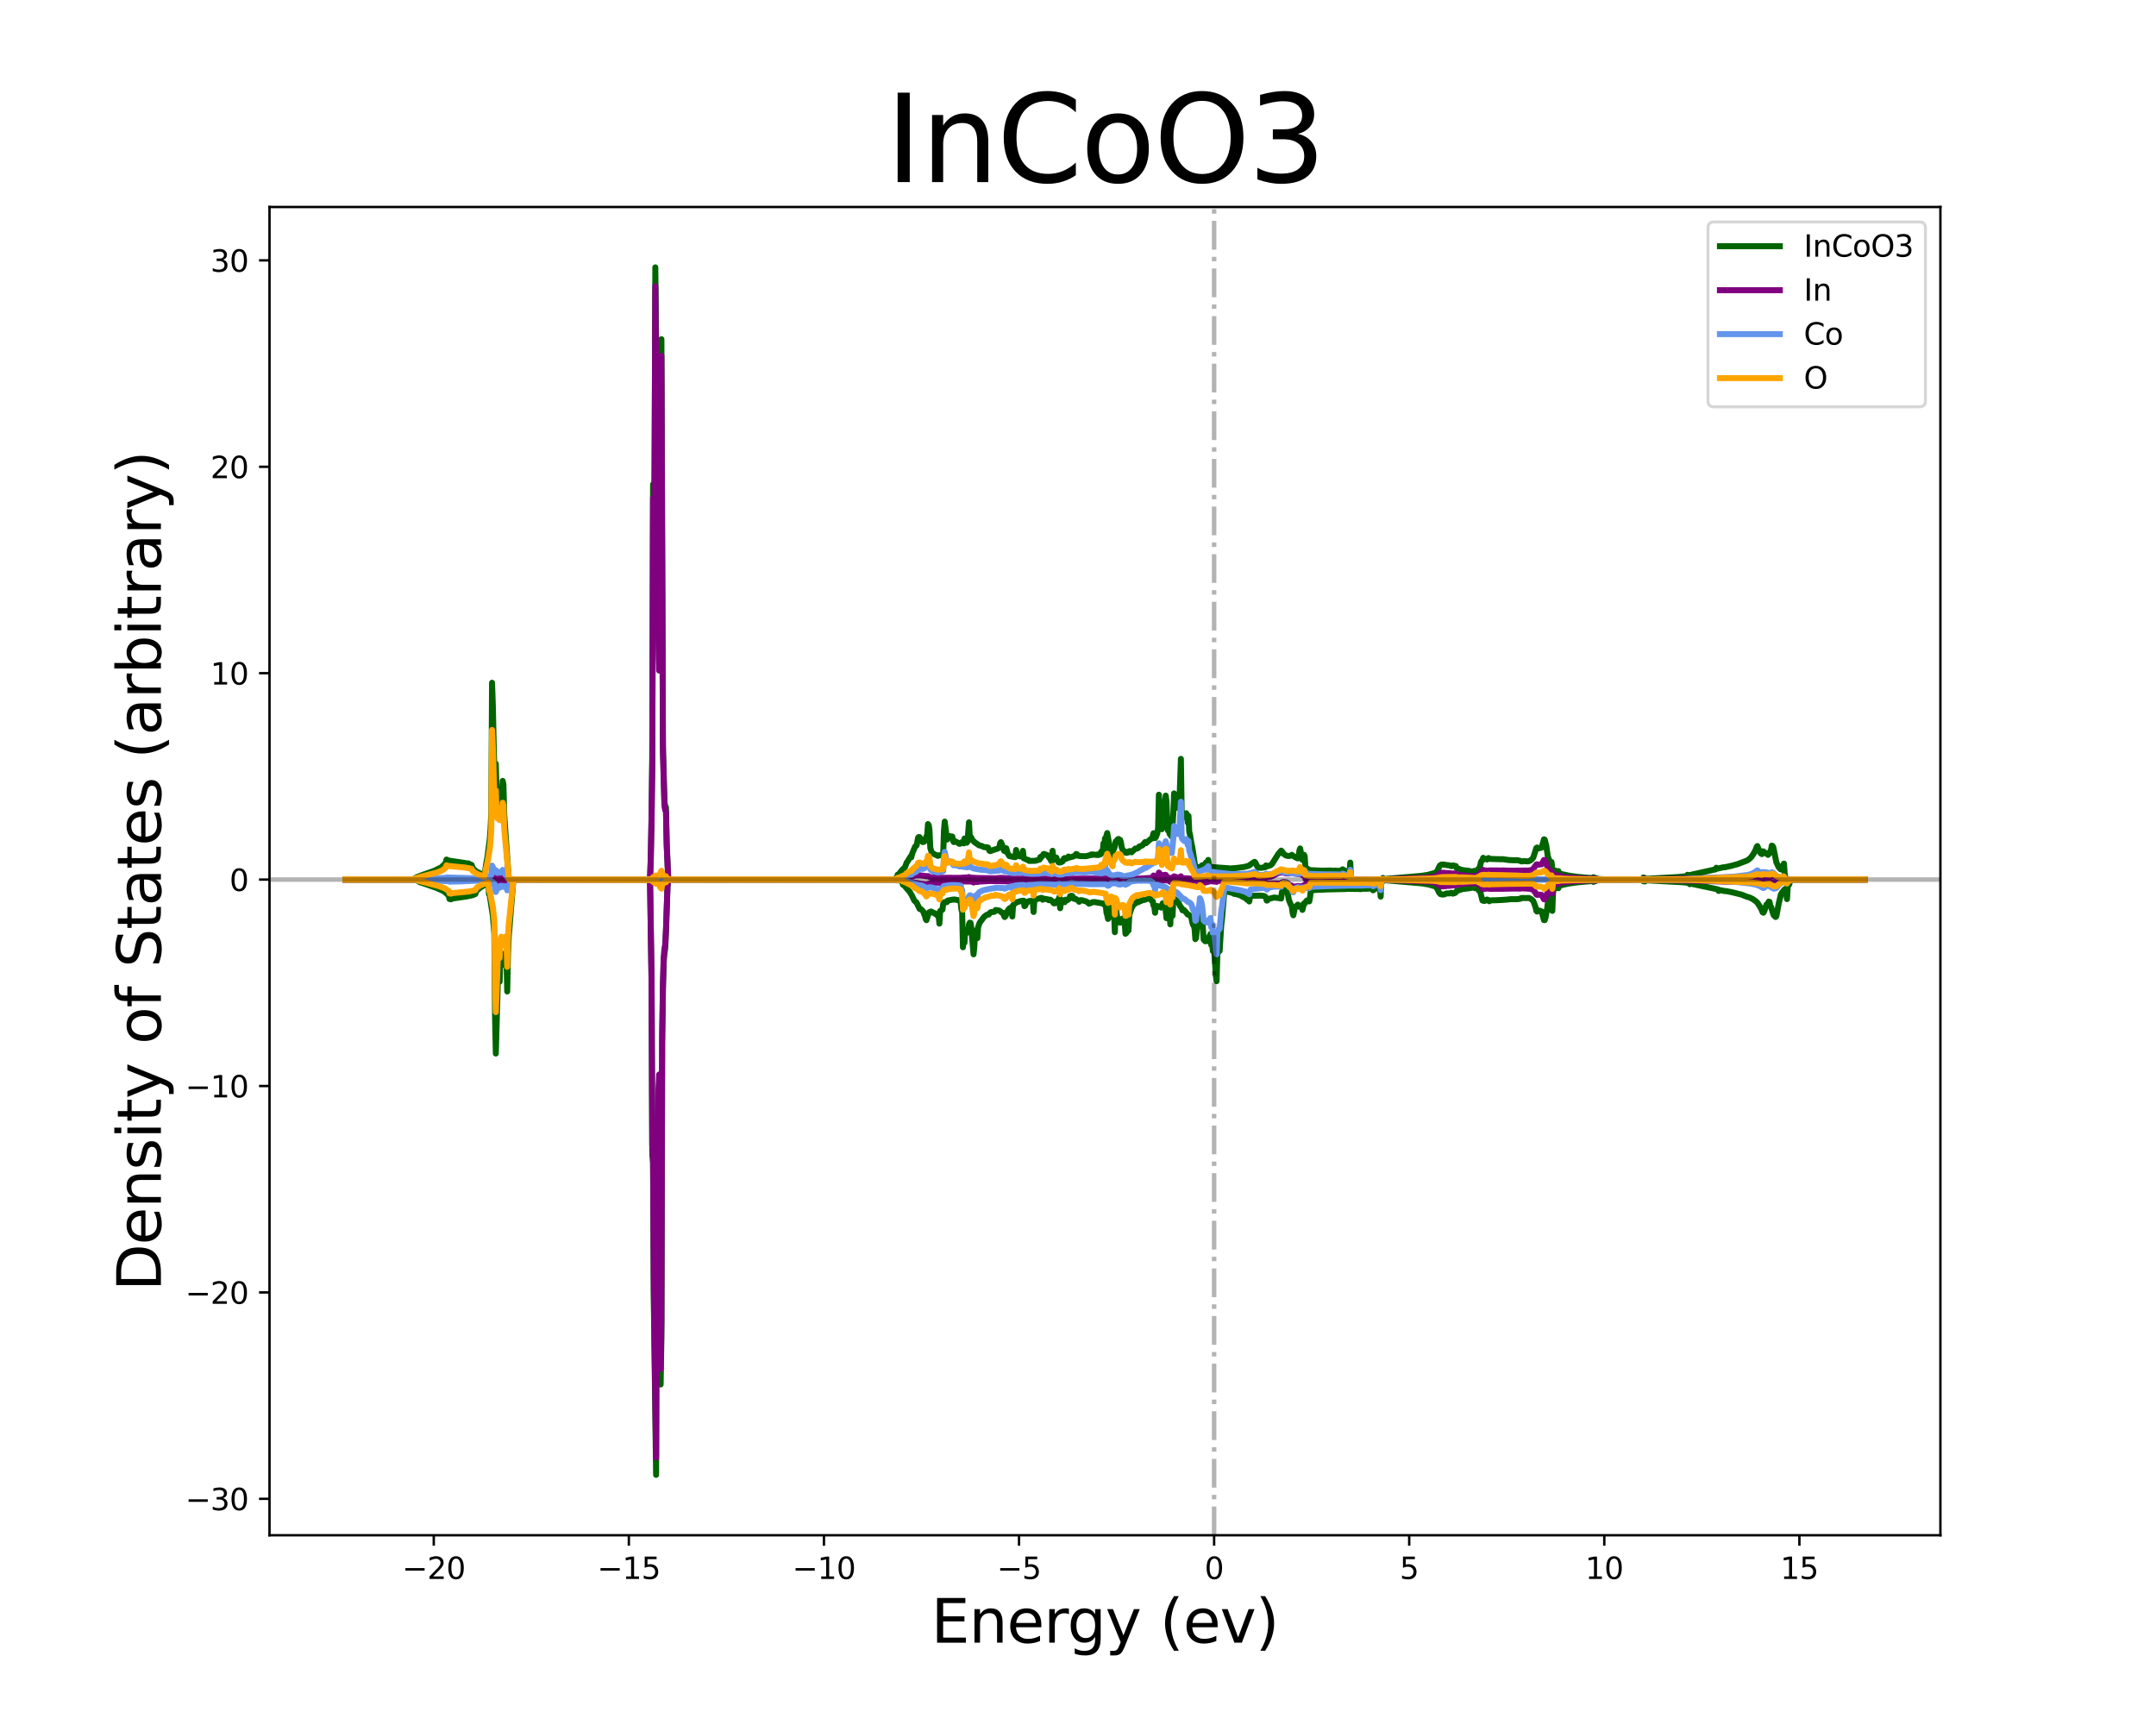 <?xml version="1.0" encoding="utf-8" standalone="no"?>
<!DOCTYPE svg PUBLIC "-//W3C//DTD SVG 1.1//EN"
  "http://www.w3.org/Graphics/SVG/1.1/DTD/svg11.dtd">
<svg xmlns:xlink="http://www.w3.org/1999/xlink" width="720pt" height="576pt" viewBox="0 0 720 576" xmlns="http://www.w3.org/2000/svg" version="1.1">
 <defs>
  <style type="text/css">*{stroke-linejoin: round; stroke-linecap: butt}</style>
 </defs>
 <g id="figure_1">
  <g id="patch_1">
   <path d="M 0 576 
L 720 576 
L 720 0 
L 0 0 
z
" style="fill: #ffffff"/>
  </g>
  <g id="axes_1">
   <g id="patch_2">
    <path d="M 90 512.64 
L 648 512.64 
L 648 69.12 
L 90 69.12 
z
" style="fill: #ffffff"/>
   </g>
   <g id="matplotlib.axis_1">
    <g id="xtick_1">
     <g id="line2d_1">
      <defs>
       <path id="m9a189c26d4" d="M 0 0 
L 0 3.5 
" style="stroke: #000000; stroke-width: 0.8"/>
      </defs>
      <g>
       <use xlink:href="#m9a189c26d4" x="144.857" y="512.64" style="stroke: #000000; stroke-width: 0.8"/>
      </g>
     </g>
     <g id="text_1">
      <!-- −20 -->
      <g transform="translate(134.305 527.238)scale(0.1 -0.1)">
       <defs>
        <path id="DejaVuSans-2212" d="M 678 2272 
L 4684 2272 
L 4684 1741 
L 678 1741 
L 678 2272 
z
" transform="scale(0.016)"/>
        <path id="DejaVuSans-32" d="M 1228 531 
L 3431 531 
L 3431 0 
L 469 0 
L 469 531 
Q 828 903 1448 1529 
Q 2069 2156 2228 2338 
Q 2531 2678 2651 2914 
Q 2772 3150 2772 3378 
Q 2772 3750 2511 3984 
Q 2250 4219 1831 4219 
Q 1534 4219 1204 4116 
Q 875 4013 500 3803 
L 500 4441 
Q 881 4594 1212 4672 
Q 1544 4750 1819 4750 
Q 2544 4750 2975 4387 
Q 3406 4025 3406 3419 
Q 3406 3131 3298 2873 
Q 3191 2616 2906 2266 
Q 2828 2175 2409 1742 
Q 1991 1309 1228 531 
z
" transform="scale(0.016)"/>
        <path id="DejaVuSans-30" d="M 2034 4250 
Q 1547 4250 1301 3770 
Q 1056 3291 1056 2328 
Q 1056 1369 1301 889 
Q 1547 409 2034 409 
Q 2525 409 2770 889 
Q 3016 1369 3016 2328 
Q 3016 3291 2770 3770 
Q 2525 4250 2034 4250 
z
M 2034 4750 
Q 2819 4750 3233 4129 
Q 3647 3509 3647 2328 
Q 3647 1150 3233 529 
Q 2819 -91 2034 -91 
Q 1250 -91 836 529 
Q 422 1150 422 2328 
Q 422 3509 836 4129 
Q 1250 4750 2034 4750 
z
" transform="scale(0.016)"/>
       </defs>
       <use xlink:href="#DejaVuSans-2212"/>
       <use xlink:href="#DejaVuSans-32" x="83.789"/>
       <use xlink:href="#DejaVuSans-30" x="147.412"/>
      </g>
     </g>
    </g>
    <g id="xtick_2">
     <g id="line2d_2">
      <g>
       <use xlink:href="#m9a189c26d4" x="210.007" y="512.64" style="stroke: #000000; stroke-width: 0.8"/>
      </g>
     </g>
     <g id="text_2">
      <!-- −15 -->
      <g transform="translate(199.455 527.238)scale(0.1 -0.1)">
       <defs>
        <path id="DejaVuSans-31" d="M 794 531 
L 1825 531 
L 1825 4091 
L 703 3866 
L 703 4441 
L 1819 4666 
L 2450 4666 
L 2450 531 
L 3481 531 
L 3481 0 
L 794 0 
L 794 531 
z
" transform="scale(0.016)"/>
        <path id="DejaVuSans-35" d="M 691 4666 
L 3169 4666 
L 3169 4134 
L 1269 4134 
L 1269 2991 
Q 1406 3038 1543 3061 
Q 1681 3084 1819 3084 
Q 2600 3084 3056 2656 
Q 3513 2228 3513 1497 
Q 3513 744 3044 326 
Q 2575 -91 1722 -91 
Q 1428 -91 1123 -41 
Q 819 9 494 109 
L 494 744 
Q 775 591 1075 516 
Q 1375 441 1709 441 
Q 2250 441 2565 725 
Q 2881 1009 2881 1497 
Q 2881 1984 2565 2268 
Q 2250 2553 1709 2553 
Q 1456 2553 1204 2497 
Q 953 2441 691 2322 
L 691 4666 
z
" transform="scale(0.016)"/>
       </defs>
       <use xlink:href="#DejaVuSans-2212"/>
       <use xlink:href="#DejaVuSans-31" x="83.789"/>
       <use xlink:href="#DejaVuSans-35" x="147.412"/>
      </g>
     </g>
    </g>
    <g id="xtick_3">
     <g id="line2d_3">
      <g>
       <use xlink:href="#m9a189c26d4" x="275.157" y="512.64" style="stroke: #000000; stroke-width: 0.8"/>
      </g>
     </g>
     <g id="text_3">
      <!-- −10 -->
      <g transform="translate(264.605 527.238)scale(0.1 -0.1)">
       <use xlink:href="#DejaVuSans-2212"/>
       <use xlink:href="#DejaVuSans-31" x="83.789"/>
       <use xlink:href="#DejaVuSans-30" x="147.412"/>
      </g>
     </g>
    </g>
    <g id="xtick_4">
     <g id="line2d_4">
      <g>
       <use xlink:href="#m9a189c26d4" x="340.308" y="512.64" style="stroke: #000000; stroke-width: 0.8"/>
      </g>
     </g>
     <g id="text_4">
      <!-- −5 -->
      <g transform="translate(332.937 527.238)scale(0.1 -0.1)">
       <use xlink:href="#DejaVuSans-2212"/>
       <use xlink:href="#DejaVuSans-35" x="83.789"/>
      </g>
     </g>
    </g>
    <g id="xtick_5">
     <g id="line2d_5">
      <g>
       <use xlink:href="#m9a189c26d4" x="405.458" y="512.64" style="stroke: #000000; stroke-width: 0.8"/>
      </g>
     </g>
     <g id="text_5">
      <!-- 0 -->
      <g transform="translate(402.277 527.238)scale(0.1 -0.1)">
       <use xlink:href="#DejaVuSans-30"/>
      </g>
     </g>
    </g>
    <g id="xtick_6">
     <g id="line2d_6">
      <g>
       <use xlink:href="#m9a189c26d4" x="470.608" y="512.64" style="stroke: #000000; stroke-width: 0.8"/>
      </g>
     </g>
     <g id="text_6">
      <!-- 5 -->
      <g transform="translate(467.427 527.238)scale(0.1 -0.1)">
       <use xlink:href="#DejaVuSans-35"/>
      </g>
     </g>
    </g>
    <g id="xtick_7">
     <g id="line2d_7">
      <g>
       <use xlink:href="#m9a189c26d4" x="535.758" y="512.64" style="stroke: #000000; stroke-width: 0.8"/>
      </g>
     </g>
     <g id="text_7">
      <!-- 10 -->
      <g transform="translate(529.396 527.238)scale(0.1 -0.1)">
       <use xlink:href="#DejaVuSans-31"/>
       <use xlink:href="#DejaVuSans-30" x="63.623"/>
      </g>
     </g>
    </g>
    <g id="xtick_8">
     <g id="line2d_8">
      <g>
       <use xlink:href="#m9a189c26d4" x="600.909" y="512.64" style="stroke: #000000; stroke-width: 0.8"/>
      </g>
     </g>
     <g id="text_8">
      <!-- 15 -->
      <g transform="translate(594.546 527.238)scale(0.1 -0.1)">
       <use xlink:href="#DejaVuSans-31"/>
       <use xlink:href="#DejaVuSans-35" x="63.623"/>
      </g>
     </g>
    </g>
    <g id="text_9">
     <!-- Energy (ev) -->
     <g transform="translate(310.934 548.515)scale(0.2 -0.2)">
      <defs>
       <path id="DejaVuSans-45" d="M 628 4666 
L 3578 4666 
L 3578 4134 
L 1259 4134 
L 1259 2753 
L 3481 2753 
L 3481 2222 
L 1259 2222 
L 1259 531 
L 3634 531 
L 3634 0 
L 628 0 
L 628 4666 
z
" transform="scale(0.016)"/>
       <path id="DejaVuSans-6e" d="M 3513 2113 
L 3513 0 
L 2938 0 
L 2938 2094 
Q 2938 2591 2744 2837 
Q 2550 3084 2163 3084 
Q 1697 3084 1428 2787 
Q 1159 2491 1159 1978 
L 1159 0 
L 581 0 
L 581 3500 
L 1159 3500 
L 1159 2956 
Q 1366 3272 1645 3428 
Q 1925 3584 2291 3584 
Q 2894 3584 3203 3211 
Q 3513 2838 3513 2113 
z
" transform="scale(0.016)"/>
       <path id="DejaVuSans-65" d="M 3597 1894 
L 3597 1613 
L 953 1613 
Q 991 1019 1311 708 
Q 1631 397 2203 397 
Q 2534 397 2845 478 
Q 3156 559 3463 722 
L 3463 178 
Q 3153 47 2828 -22 
Q 2503 -91 2169 -91 
Q 1331 -91 842 396 
Q 353 884 353 1716 
Q 353 2575 817 3079 
Q 1281 3584 2069 3584 
Q 2775 3584 3186 3129 
Q 3597 2675 3597 1894 
z
M 3022 2063 
Q 3016 2534 2758 2815 
Q 2500 3097 2075 3097 
Q 1594 3097 1305 2825 
Q 1016 2553 972 2059 
L 3022 2063 
z
" transform="scale(0.016)"/>
       <path id="DejaVuSans-72" d="M 2631 2963 
Q 2534 3019 2420 3045 
Q 2306 3072 2169 3072 
Q 1681 3072 1420 2755 
Q 1159 2438 1159 1844 
L 1159 0 
L 581 0 
L 581 3500 
L 1159 3500 
L 1159 2956 
Q 1341 3275 1631 3429 
Q 1922 3584 2338 3584 
Q 2397 3584 2469 3576 
Q 2541 3569 2628 3553 
L 2631 2963 
z
" transform="scale(0.016)"/>
       <path id="DejaVuSans-67" d="M 2906 1791 
Q 2906 2416 2648 2759 
Q 2391 3103 1925 3103 
Q 1463 3103 1205 2759 
Q 947 2416 947 1791 
Q 947 1169 1205 825 
Q 1463 481 1925 481 
Q 2391 481 2648 825 
Q 2906 1169 2906 1791 
z
M 3481 434 
Q 3481 -459 3084 -895 
Q 2688 -1331 1869 -1331 
Q 1566 -1331 1297 -1286 
Q 1028 -1241 775 -1147 
L 775 -588 
Q 1028 -725 1275 -790 
Q 1522 -856 1778 -856 
Q 2344 -856 2625 -561 
Q 2906 -266 2906 331 
L 2906 616 
Q 2728 306 2450 153 
Q 2172 0 1784 0 
Q 1141 0 747 490 
Q 353 981 353 1791 
Q 353 2603 747 3093 
Q 1141 3584 1784 3584 
Q 2172 3584 2450 3431 
Q 2728 3278 2906 2969 
L 2906 3500 
L 3481 3500 
L 3481 434 
z
" transform="scale(0.016)"/>
       <path id="DejaVuSans-79" d="M 2059 -325 
Q 1816 -950 1584 -1140 
Q 1353 -1331 966 -1331 
L 506 -1331 
L 506 -850 
L 844 -850 
Q 1081 -850 1212 -737 
Q 1344 -625 1503 -206 
L 1606 56 
L 191 3500 
L 800 3500 
L 1894 763 
L 2988 3500 
L 3597 3500 
L 2059 -325 
z
" transform="scale(0.016)"/>
       <path id="DejaVuSans-20" transform="scale(0.016)"/>
       <path id="DejaVuSans-28" d="M 1984 4856 
Q 1566 4138 1362 3434 
Q 1159 2731 1159 2009 
Q 1159 1288 1364 580 
Q 1569 -128 1984 -844 
L 1484 -844 
Q 1016 -109 783 600 
Q 550 1309 550 2009 
Q 550 2706 781 3412 
Q 1013 4119 1484 4856 
L 1984 4856 
z
" transform="scale(0.016)"/>
       <path id="DejaVuSans-76" d="M 191 3500 
L 800 3500 
L 1894 563 
L 2988 3500 
L 3597 3500 
L 2284 0 
L 1503 0 
L 191 3500 
z
" transform="scale(0.016)"/>
       <path id="DejaVuSans-29" d="M 513 4856 
L 1013 4856 
Q 1481 4119 1714 3412 
Q 1947 2706 1947 2009 
Q 1947 1309 1714 600 
Q 1481 -109 1013 -844 
L 513 -844 
Q 928 -128 1133 580 
Q 1338 1288 1338 2009 
Q 1338 2731 1133 3434 
Q 928 4138 513 4856 
z
" transform="scale(0.016)"/>
      </defs>
      <use xlink:href="#DejaVuSans-45"/>
      <use xlink:href="#DejaVuSans-6e" x="63.184"/>
      <use xlink:href="#DejaVuSans-65" x="126.562"/>
      <use xlink:href="#DejaVuSans-72" x="188.086"/>
      <use xlink:href="#DejaVuSans-67" x="227.449"/>
      <use xlink:href="#DejaVuSans-79" x="290.926"/>
      <use xlink:href="#DejaVuSans-20" x="350.105"/>
      <use xlink:href="#DejaVuSans-28" x="381.893"/>
      <use xlink:href="#DejaVuSans-65" x="420.906"/>
      <use xlink:href="#DejaVuSans-76" x="482.43"/>
      <use xlink:href="#DejaVuSans-29" x="541.609"/>
     </g>
    </g>
   </g>
   <g id="matplotlib.axis_2">
    <g id="ytick_1">
     <g id="line2d_9">
      <defs>
       <path id="m83d3f5737f" d="M 0 0 
L -3.5 0 
" style="stroke: #000000; stroke-width: 0.8"/>
      </defs>
      <g>
       <use xlink:href="#m83d3f5737f" x="90" y="500.475" style="stroke: #000000; stroke-width: 0.8"/>
      </g>
     </g>
     <g id="text_10">
      <!-- −30 -->
      <g transform="translate(61.895 504.274)scale(0.1 -0.1)">
       <defs>
        <path id="DejaVuSans-33" d="M 2597 2516 
Q 3050 2419 3304 2112 
Q 3559 1806 3559 1356 
Q 3559 666 3084 287 
Q 2609 -91 1734 -91 
Q 1441 -91 1130 -33 
Q 819 25 488 141 
L 488 750 
Q 750 597 1062 519 
Q 1375 441 1716 441 
Q 2309 441 2620 675 
Q 2931 909 2931 1356 
Q 2931 1769 2642 2001 
Q 2353 2234 1838 2234 
L 1294 2234 
L 1294 2753 
L 1863 2753 
Q 2328 2753 2575 2939 
Q 2822 3125 2822 3475 
Q 2822 3834 2567 4026 
Q 2313 4219 1838 4219 
Q 1578 4219 1281 4162 
Q 984 4106 628 3988 
L 628 4550 
Q 988 4650 1302 4700 
Q 1616 4750 1894 4750 
Q 2613 4750 3031 4423 
Q 3450 4097 3450 3541 
Q 3450 3153 3228 2886 
Q 3006 2619 2597 2516 
z
" transform="scale(0.016)"/>
       </defs>
       <use xlink:href="#DejaVuSans-2212"/>
       <use xlink:href="#DejaVuSans-33" x="83.789"/>
       <use xlink:href="#DejaVuSans-30" x="147.412"/>
      </g>
     </g>
    </g>
    <g id="ytick_2">
     <g id="line2d_10">
      <g>
       <use xlink:href="#m83d3f5737f" x="90" y="431.552" style="stroke: #000000; stroke-width: 0.8"/>
      </g>
     </g>
     <g id="text_11">
      <!-- −20 -->
      <g transform="translate(61.895 435.351)scale(0.1 -0.1)">
       <use xlink:href="#DejaVuSans-2212"/>
       <use xlink:href="#DejaVuSans-32" x="83.789"/>
       <use xlink:href="#DejaVuSans-30" x="147.412"/>
      </g>
     </g>
    </g>
    <g id="ytick_3">
     <g id="line2d_11">
      <g>
       <use xlink:href="#m83d3f5737f" x="90" y="362.629" style="stroke: #000000; stroke-width: 0.8"/>
      </g>
     </g>
     <g id="text_12">
      <!-- −10 -->
      <g transform="translate(61.895 366.428)scale(0.1 -0.1)">
       <use xlink:href="#DejaVuSans-2212"/>
       <use xlink:href="#DejaVuSans-31" x="83.789"/>
       <use xlink:href="#DejaVuSans-30" x="147.412"/>
      </g>
     </g>
    </g>
    <g id="ytick_4">
     <g id="line2d_12">
      <g>
       <use xlink:href="#m83d3f5737f" x="90" y="293.706" style="stroke: #000000; stroke-width: 0.8"/>
      </g>
     </g>
     <g id="text_13">
      <!-- 0 -->
      <g transform="translate(76.638 297.505)scale(0.1 -0.1)">
       <use xlink:href="#DejaVuSans-30"/>
      </g>
     </g>
    </g>
    <g id="ytick_5">
     <g id="line2d_13">
      <g>
       <use xlink:href="#m83d3f5737f" x="90" y="224.783" style="stroke: #000000; stroke-width: 0.8"/>
      </g>
     </g>
     <g id="text_14">
      <!-- 10 -->
      <g transform="translate(70.275 228.582)scale(0.1 -0.1)">
       <use xlink:href="#DejaVuSans-31"/>
       <use xlink:href="#DejaVuSans-30" x="63.623"/>
      </g>
     </g>
    </g>
    <g id="ytick_6">
     <g id="line2d_14">
      <g>
       <use xlink:href="#m83d3f5737f" x="90" y="155.86" style="stroke: #000000; stroke-width: 0.8"/>
      </g>
     </g>
     <g id="text_15">
      <!-- 20 -->
      <g transform="translate(70.275 159.659)scale(0.1 -0.1)">
       <use xlink:href="#DejaVuSans-32"/>
       <use xlink:href="#DejaVuSans-30" x="63.623"/>
      </g>
     </g>
    </g>
    <g id="ytick_7">
     <g id="line2d_15">
      <g>
       <use xlink:href="#m83d3f5737f" x="90" y="86.937" style="stroke: #000000; stroke-width: 0.8"/>
      </g>
     </g>
     <g id="text_16">
      <!-- 30 -->
      <g transform="translate(70.275 90.736)scale(0.1 -0.1)">
       <use xlink:href="#DejaVuSans-33"/>
       <use xlink:href="#DejaVuSans-30" x="63.623"/>
      </g>
     </g>
    </g>
    <g id="text_17">
     <!-- Density of States (arbitrary) -->
     <g transform="translate(53.736 431.108)rotate(-90)scale(0.2 -0.2)">
      <defs>
       <path id="DejaVuSans-44" d="M 1259 4147 
L 1259 519 
L 2022 519 
Q 2988 519 3436 956 
Q 3884 1394 3884 2338 
Q 3884 3275 3436 3711 
Q 2988 4147 2022 4147 
L 1259 4147 
z
M 628 4666 
L 1925 4666 
Q 3281 4666 3915 4102 
Q 4550 3538 4550 2338 
Q 4550 1131 3912 565 
Q 3275 0 1925 0 
L 628 0 
L 628 4666 
z
" transform="scale(0.016)"/>
       <path id="DejaVuSans-73" d="M 2834 3397 
L 2834 2853 
Q 2591 2978 2328 3040 
Q 2066 3103 1784 3103 
Q 1356 3103 1142 2972 
Q 928 2841 928 2578 
Q 928 2378 1081 2264 
Q 1234 2150 1697 2047 
L 1894 2003 
Q 2506 1872 2764 1633 
Q 3022 1394 3022 966 
Q 3022 478 2636 193 
Q 2250 -91 1575 -91 
Q 1294 -91 989 -36 
Q 684 19 347 128 
L 347 722 
Q 666 556 975 473 
Q 1284 391 1588 391 
Q 1994 391 2212 530 
Q 2431 669 2431 922 
Q 2431 1156 2273 1281 
Q 2116 1406 1581 1522 
L 1381 1569 
Q 847 1681 609 1914 
Q 372 2147 372 2553 
Q 372 3047 722 3315 
Q 1072 3584 1716 3584 
Q 2034 3584 2315 3537 
Q 2597 3491 2834 3397 
z
" transform="scale(0.016)"/>
       <path id="DejaVuSans-69" d="M 603 3500 
L 1178 3500 
L 1178 0 
L 603 0 
L 603 3500 
z
M 603 4863 
L 1178 4863 
L 1178 4134 
L 603 4134 
L 603 4863 
z
" transform="scale(0.016)"/>
       <path id="DejaVuSans-74" d="M 1172 4494 
L 1172 3500 
L 2356 3500 
L 2356 3053 
L 1172 3053 
L 1172 1153 
Q 1172 725 1289 603 
Q 1406 481 1766 481 
L 2356 481 
L 2356 0 
L 1766 0 
Q 1100 0 847 248 
Q 594 497 594 1153 
L 594 3053 
L 172 3053 
L 172 3500 
L 594 3500 
L 594 4494 
L 1172 4494 
z
" transform="scale(0.016)"/>
       <path id="DejaVuSans-6f" d="M 1959 3097 
Q 1497 3097 1228 2736 
Q 959 2375 959 1747 
Q 959 1119 1226 758 
Q 1494 397 1959 397 
Q 2419 397 2687 759 
Q 2956 1122 2956 1747 
Q 2956 2369 2687 2733 
Q 2419 3097 1959 3097 
z
M 1959 3584 
Q 2709 3584 3137 3096 
Q 3566 2609 3566 1747 
Q 3566 888 3137 398 
Q 2709 -91 1959 -91 
Q 1206 -91 779 398 
Q 353 888 353 1747 
Q 353 2609 779 3096 
Q 1206 3584 1959 3584 
z
" transform="scale(0.016)"/>
       <path id="DejaVuSans-66" d="M 2375 4863 
L 2375 4384 
L 1825 4384 
Q 1516 4384 1395 4259 
Q 1275 4134 1275 3809 
L 1275 3500 
L 2222 3500 
L 2222 3053 
L 1275 3053 
L 1275 0 
L 697 0 
L 697 3053 
L 147 3053 
L 147 3500 
L 697 3500 
L 697 3744 
Q 697 4328 969 4595 
Q 1241 4863 1831 4863 
L 2375 4863 
z
" transform="scale(0.016)"/>
       <path id="DejaVuSans-53" d="M 3425 4513 
L 3425 3897 
Q 3066 4069 2747 4153 
Q 2428 4238 2131 4238 
Q 1616 4238 1336 4038 
Q 1056 3838 1056 3469 
Q 1056 3159 1242 3001 
Q 1428 2844 1947 2747 
L 2328 2669 
Q 3034 2534 3370 2195 
Q 3706 1856 3706 1288 
Q 3706 609 3251 259 
Q 2797 -91 1919 -91 
Q 1588 -91 1214 -16 
Q 841 59 441 206 
L 441 856 
Q 825 641 1194 531 
Q 1563 422 1919 422 
Q 2459 422 2753 634 
Q 3047 847 3047 1241 
Q 3047 1584 2836 1778 
Q 2625 1972 2144 2069 
L 1759 2144 
Q 1053 2284 737 2584 
Q 422 2884 422 3419 
Q 422 4038 858 4394 
Q 1294 4750 2059 4750 
Q 2388 4750 2728 4690 
Q 3069 4631 3425 4513 
z
" transform="scale(0.016)"/>
       <path id="DejaVuSans-61" d="M 2194 1759 
Q 1497 1759 1228 1600 
Q 959 1441 959 1056 
Q 959 750 1161 570 
Q 1363 391 1709 391 
Q 2188 391 2477 730 
Q 2766 1069 2766 1631 
L 2766 1759 
L 2194 1759 
z
M 3341 1997 
L 3341 0 
L 2766 0 
L 2766 531 
Q 2569 213 2275 61 
Q 1981 -91 1556 -91 
Q 1019 -91 701 211 
Q 384 513 384 1019 
Q 384 1609 779 1909 
Q 1175 2209 1959 2209 
L 2766 2209 
L 2766 2266 
Q 2766 2663 2505 2880 
Q 2244 3097 1772 3097 
Q 1472 3097 1187 3025 
Q 903 2953 641 2809 
L 641 3341 
Q 956 3463 1253 3523 
Q 1550 3584 1831 3584 
Q 2591 3584 2966 3190 
Q 3341 2797 3341 1997 
z
" transform="scale(0.016)"/>
       <path id="DejaVuSans-62" d="M 3116 1747 
Q 3116 2381 2855 2742 
Q 2594 3103 2138 3103 
Q 1681 3103 1420 2742 
Q 1159 2381 1159 1747 
Q 1159 1113 1420 752 
Q 1681 391 2138 391 
Q 2594 391 2855 752 
Q 3116 1113 3116 1747 
z
M 1159 2969 
Q 1341 3281 1617 3432 
Q 1894 3584 2278 3584 
Q 2916 3584 3314 3078 
Q 3713 2572 3713 1747 
Q 3713 922 3314 415 
Q 2916 -91 2278 -91 
Q 1894 -91 1617 61 
Q 1341 213 1159 525 
L 1159 0 
L 581 0 
L 581 4863 
L 1159 4863 
L 1159 2969 
z
" transform="scale(0.016)"/>
      </defs>
      <use xlink:href="#DejaVuSans-44"/>
      <use xlink:href="#DejaVuSans-65" x="77.002"/>
      <use xlink:href="#DejaVuSans-6e" x="138.525"/>
      <use xlink:href="#DejaVuSans-73" x="201.904"/>
      <use xlink:href="#DejaVuSans-69" x="254.004"/>
      <use xlink:href="#DejaVuSans-74" x="281.787"/>
      <use xlink:href="#DejaVuSans-79" x="320.996"/>
      <use xlink:href="#DejaVuSans-20" x="380.176"/>
      <use xlink:href="#DejaVuSans-6f" x="411.963"/>
      <use xlink:href="#DejaVuSans-66" x="473.145"/>
      <use xlink:href="#DejaVuSans-20" x="508.35"/>
      <use xlink:href="#DejaVuSans-53" x="540.137"/>
      <use xlink:href="#DejaVuSans-74" x="603.613"/>
      <use xlink:href="#DejaVuSans-61" x="642.822"/>
      <use xlink:href="#DejaVuSans-74" x="704.102"/>
      <use xlink:href="#DejaVuSans-65" x="743.311"/>
      <use xlink:href="#DejaVuSans-73" x="804.834"/>
      <use xlink:href="#DejaVuSans-20" x="856.934"/>
      <use xlink:href="#DejaVuSans-28" x="888.721"/>
      <use xlink:href="#DejaVuSans-61" x="927.734"/>
      <use xlink:href="#DejaVuSans-72" x="989.014"/>
      <use xlink:href="#DejaVuSans-62" x="1030.127"/>
      <use xlink:href="#DejaVuSans-69" x="1093.604"/>
      <use xlink:href="#DejaVuSans-74" x="1121.387"/>
      <use xlink:href="#DejaVuSans-72" x="1160.596"/>
      <use xlink:href="#DejaVuSans-61" x="1201.709"/>
      <use xlink:href="#DejaVuSans-72" x="1262.988"/>
      <use xlink:href="#DejaVuSans-79" x="1304.102"/>
      <use xlink:href="#DejaVuSans-29" x="1363.281"/>
     </g>
    </g>
   </g>
   <g id="line2d_16">
    <path d="M 115.364 293.706 
L 138.192 293.706 
L 138.453 293.307 
L 138.7 293.246 
L 139.209 292.881 
L 141.241 292.096 
L 143.013 291.49 
L 145.046 290.753 
L 147.326 289.65 
L 148.851 288.185 
L 149.098 287.021 
L 149.867 287.357 
L 155.183 288.159 
L 155.952 288.335 
L 156.2 288.271 
L 156.708 288.438 
L 157.216 288.823 
L 157.477 288.784 
L 157.985 290.045 
L 158.988 290.945 
L 161.79 292.404 
L 162.285 288.856 
L 162.793 286.021 
L 163.562 280.107 
L 163.809 276.923 
L 164.07 271.382 
L 164.318 227.974 
L 164.578 235.473 
L 165.086 257.942 
L 165.334 261.739 
L 165.581 255.047 
L 165.842 265.165 
L 166.09 267.136 
L 166.35 264.076 
L 166.858 268.053 
L 167.106 265.489 
L 167.367 268.225 
L 167.614 265.447 
L 167.875 260.761 
L 168.122 261.974 
L 168.383 271.974 
L 168.891 279.446 
L 169.894 293.319 
L 170.155 293.706 
L 217.076 293.706 
L 217.324 286.49 
L 217.584 272.946 
L 217.832 253.227 
L 218.093 161.718 
L 218.34 188.667 
L 218.601 155.446 
L 218.848 89.28 
L 219.109 116.505 
L 219.356 129.738 
L 219.617 133.804 
L 219.865 203.279 
L 220.125 221.061 
L 220.373 200.039 
L 220.62 137.802 
L 220.881 113.265 
L 221.389 248.989 
L 221.897 267.715 
L 222.145 269.059 
L 222.405 269.576 
L 222.653 281.824 
L 223.161 293.448 
L 223.422 293.706 
L 298.488 293.706 
L 298.749 293.429 
L 298.996 293.51 
L 299.504 293.399 
L 299.765 292.075 
L 300.012 292.043 
L 300.521 291.43 
L 301.276 290.467 
L 302.045 289.75 
L 302.293 289.408 
L 302.801 287.998 
L 303.061 287.71 
L 304.078 285.993 
L 304.325 286.276 
L 304.573 285.166 
L 305.589 282.706 
L 306.097 282.285 
L 306.606 279.694 
L 306.866 279.494 
L 307.114 279.535 
L 307.374 280.293 
L 307.622 280.328 
L 307.883 280.624 
L 308.13 281.176 
L 308.638 281.072 
L 309.394 279.328 
L 309.655 278.632 
L 309.902 275.172 
L 310.163 275.51 
L 310.41 277.261 
L 310.671 283.133 
L 311.179 284.739 
L 311.935 285.18 
L 313.199 285.787 
L 313.459 285.607 
L 313.968 285.587 
L 314.215 285.545 
L 314.476 285.339 
L 314.984 285.242 
L 315.232 277.399 
L 315.492 274.345 
L 316.248 280.342 
L 316.756 279.694 
L 317.004 279.218 
L 317.264 279.191 
L 317.512 279.453 
L 318.02 279.342 
L 318.281 280.79 
L 318.528 281.183 
L 318.789 280.817 
L 320.053 281.493 
L 320.3 281.741 
L 320.561 281.755 
L 321.069 281.279 
L 321.825 281.617 
L 322.085 279.997 
L 322.333 281.376 
L 322.593 281.279 
L 322.841 281.396 
L 323.089 281.065 
L 323.597 274.587 
L 323.857 279.446 
L 324.366 279.652 
L 324.613 280.39 
L 325.629 281.348 
L 326.893 282.223 
L 327.91 282.513 
L 328.679 282.878 
L 329.434 282.885 
L 329.942 283.009 
L 330.451 284.098 
L 330.698 284.194 
L 331.975 283.733 
L 333.239 283.34 
L 333.747 282.968 
L 333.995 281.52 
L 334.255 281.203 
L 334.764 282.382 
L 335.272 284.022 
L 335.519 284.215 
L 335.78 284.236 
L 336.027 283.243 
L 336.536 284.98 
L 337.044 285.835 
L 338.568 286.173 
L 339.076 286.207 
L 339.324 283.822 
L 339.832 285.738 
L 340.093 285.669 
L 340.601 285.973 
L 340.849 285.49 
L 341.357 285.931 
L 341.604 284.112 
L 341.865 286.572 
L 343.129 287.142 
L 343.389 287.131 
L 343.637 287.464 
L 345.67 287.44 
L 347.194 287.019 
L 347.442 286.138 
L 347.702 286.297 
L 348.211 285.718 
L 348.458 285.221 
L 348.706 285.146 
L 349.214 285.352 
L 349.983 285.642 
L 350.23 286.241 
L 350.491 286.421 
L 350.999 287.395 
L 351.247 287.667 
L 351.507 284.091 
L 351.755 286.29 
L 352.015 286.097 
L 352.263 286.407 
L 352.51 286.455 
L 352.771 286.372 
L 353.019 287.242 
L 353.527 287.958 
L 353.787 288.011 
L 354.035 287.67 
L 354.296 287.956 
L 354.804 287.661 
L 355.051 287.396 
L 355.312 286.641 
L 355.56 286.51 
L 356.068 286.738 
L 356.576 286.496 
L 356.823 286.007 
L 357.084 286.345 
L 358.609 285.931 
L 359.117 285.497 
L 359.364 285.159 
L 359.612 285.215 
L 359.872 285.745 
L 360.12 285.663 
L 360.628 285.869 
L 362.661 285.89 
L 363.925 285.594 
L 364.433 285.332 
L 364.694 285.497 
L 364.941 285.304 
L 366.218 285.49 
L 366.466 285.311 
L 366.726 285.525 
L 367.221 285.345 
L 367.482 285.297 
L 367.73 284.387 
L 367.99 284.891 
L 368.238 284.739 
L 368.498 281.617 
L 368.746 284.319 
L 369.007 279.956 
L 369.254 280.59 
L 369.515 278.929 
L 369.762 278.171 
L 370.779 283.871 
L 371.026 284.346 
L 371.287 285.628 
L 371.534 286.083 
L 371.795 283.36 
L 372.043 283.388 
L 372.303 282.616 
L 372.551 281.079 
L 373.319 280.231 
L 373.567 280.149 
L 373.828 280.645 
L 374.075 280.459 
L 374.323 281.21 
L 374.583 282.919 
L 374.831 283.574 
L 375.6 284.477 
L 375.847 284.718 
L 376.108 284.512 
L 376.355 284.767 
L 376.616 284.401 
L 376.864 284.608 
L 377.124 284.236 
L 377.372 284.181 
L 377.88 284.594 
L 379.144 283.34 
L 379.652 283.374 
L 380.16 283.119 
L 380.421 282.699 
L 381.424 282.327 
L 381.932 281.768 
L 382.44 281.155 
L 382.701 281.555 
L 384.226 280.204 
L 384.734 279.99 
L 385.229 278.219 
L 385.49 278.357 
L 385.737 279.859 
L 385.998 279.542 
L 386.506 278.177 
L 386.753 276.461 
L 387.014 265.372 
L 387.522 272.753 
L 387.77 273.029 
L 388.03 276.875 
L 388.278 275.414 
L 389.294 265.668 
L 389.542 267.501 
L 389.802 274.035 
L 390.05 277.33 
L 390.311 276.179 
L 390.558 278.364 
L 390.819 278.612 
L 391.066 279.129 
L 391.327 279.356 
L 391.835 271.671 
L 392.083 264.924 
L 392.343 267.556 
L 392.838 269.087 
L 393.099 267.763 
L 393.347 269.776 
L 393.607 269.273 
L 393.855 268.521 
L 394.363 253.4 
L 394.624 271.354 
L 394.871 272.14 
L 395.132 271.912 
L 395.379 272.698 
L 395.64 272.864 
L 395.887 272.484 
L 396.135 271.547 
L 396.396 271.974 
L 396.643 274.656 
L 396.904 272.457 
L 397.151 277.736 
L 397.412 278.77 
L 397.92 281.837 
L 398.168 282.83 
L 399.184 289.654 
L 399.94 289.681 
L 400.709 289.459 
L 400.956 289.371 
L 401.464 288.932 
L 402.233 288.752 
L 402.481 288.618 
L 402.741 288.005 
L 402.989 288.084 
L 403.249 287.983 
L 403.497 287.141 
L 403.745 289.049 
L 404.005 289.452 
L 407.549 289.736 
L 409.843 289.89 
L 410.846 289.99 
L 413.139 289.81 
L 415.42 289.506 
L 416.944 289.125 
L 418.456 288.082 
L 418.964 287.776 
L 419.224 288.008 
L 419.732 289.029 
L 419.98 289.523 
L 420.241 289.753 
L 421.257 289.765 
L 422.521 289.559 
L 422.768 288.987 
L 423.029 289.311 
L 424.293 288.925 
L 424.801 288.469 
L 426.834 285.228 
L 427.85 284.029 
L 428.358 284.594 
L 428.606 285.104 
L 428.867 285.215 
L 429.362 285.614 
L 429.87 285.787 
L 430.639 285.828 
L 431.147 285.649 
L 431.394 285.442 
L 432.163 286.014 
L 433.166 286.545 
L 433.427 286.614 
L 433.675 286.524 
L 433.935 283.981 
L 434.183 283.312 
L 434.691 286.221 
L 434.952 287.116 
L 435.199 287.232 
L 435.46 285.421 
L 435.707 285.973 
L 435.968 289.896 
L 436.724 290.096 
L 437.232 290.515 
L 438.248 290.582 
L 441.545 290.729 
L 444.333 290.664 
L 445.089 290.771 
L 445.597 290.697 
L 447.63 290.812 
L 447.877 290.83 
L 448.138 290.415 
L 448.386 290.286 
L 449.154 290.739 
L 450.679 291.509 
L 450.926 288.028 
L 451.174 293.706 
L 461.585 293.706 
L 461.833 293.166 
L 462.08 293.534 
L 474.511 292.47 
L 476.791 292.132 
L 478.824 291.588 
L 479.593 291.26 
L 479.84 291.04 
L 480.856 288.983 
L 481.365 288.697 
L 482.12 288.682 
L 483.645 288.945 
L 483.892 288.913 
L 484.661 289.21 
L 484.909 289.196 
L 485.169 288.984 
L 486.186 289.188 
L 486.433 289.849 
L 488.205 290.502 
L 490.499 290.779 
L 492.01 291.141 
L 492.271 290.803 
L 492.518 291.277 
L 493.287 291.526 
L 493.535 290.28 
L 493.795 290.327 
L 494.303 289.143 
L 494.551 287.903 
L 494.812 287.419 
L 495.059 287.273 
L 495.307 286.441 
L 495.567 286.765 
L 496.323 286.779 
L 496.584 287.005 
L 496.831 286.862 
L 497.092 286.51 
L 497.339 286.772 
L 498.356 286.822 
L 501.144 286.909 
L 501.405 286.947 
L 501.652 286.867 
L 503.933 287.183 
L 505.718 287.253 
L 506.474 287.22 
L 506.982 287.282 
L 507.49 287.379 
L 507.998 287.629 
L 508.506 287.621 
L 508.754 287.512 
L 510.278 287.64 
L 511.034 287.354 
L 511.803 286.683 
L 512.05 286.31 
L 513.067 283.147 
L 513.314 283.002 
L 513.575 283.257 
L 513.822 283.298 
L 514.839 283.009 
L 515.608 280.259 
L 515.855 280.362 
L 516.363 282.285 
L 516.871 285.828 
L 517.888 288.773 
L 518.135 287.838 
L 518.396 290.089 
L 518.644 290.495 
L 519.152 290.744 
L 519.412 290.712 
L 519.921 290.964 
L 520.429 290.867 
L 520.676 291.56 
L 521.693 291.908 
L 523.973 292.394 
L 526.761 292.782 
L 531.582 293.211 
L 531.83 293.231 
L 532.091 292.926 
L 533.615 293.493 
L 537.928 293.706 
L 548.574 293.706 
L 548.834 293.013 
L 549.082 293.086 
L 549.342 293.468 
L 560.496 292.835 
L 563.285 292.543 
L 563.545 292.105 
L 563.793 292.307 
L 572.927 290.282 
L 573.174 289.745 
L 573.435 290.072 
L 575.455 289.608 
L 575.963 289.595 
L 577.995 289.156 
L 580.276 288.543 
L 583.325 287.387 
L 584.08 286.926 
L 584.849 286.173 
L 585.605 285.07 
L 586.361 283.636 
L 586.621 282.83 
L 586.869 282.506 
L 587.377 283.74 
L 587.638 284.463 
L 588.146 285.084 
L 588.393 285.194 
L 588.654 284.27 
L 588.902 284.298 
L 589.41 284.794 
L 589.67 284.96 
L 589.918 284.863 
L 590.165 284.953 
L 590.426 285.456 
L 590.934 284.891 
L 591.442 283.733 
L 591.69 282.361 
L 591.951 282.499 
L 592.198 282.899 
L 593.215 287.939 
L 593.97 289.528 
L 594.478 290.135 
L 594.739 290.319 
L 595.247 290.397 
L 595.495 288.908 
L 595.755 288.375 
L 596.003 291.781 
L 596.264 293.347 
L 596.511 293.59 
L 599.3 293.706 
L 622.636 293.706 
L 622.636 293.706 
" clip-path="url(#p3f99d82139)" style="fill: none; stroke: #006400; stroke-width: 2; stroke-linecap: square"/>
   </g>
   <g id="line2d_17">
    <path d="M 115.364 293.706 
L 139.469 293.706 
L 139.717 294.261 
L 139.964 294.351 
L 140.225 294.606 
L 140.733 294.72 
L 145.802 296.504 
L 147.835 297.413 
L 148.59 297.869 
L 149.867 299.049 
L 150.115 300.192 
L 150.375 300.083 
L 150.623 300.287 
L 150.871 300.054 
L 155.692 299.35 
L 157.985 298.883 
L 158.48 298.498 
L 158.741 298.531 
L 158.988 297.748 
L 159.496 297.061 
L 160.773 296.107 
L 162.285 295.288 
L 163.054 294.962 
L 163.301 298.599 
L 163.562 299.079 
L 164.578 305.76 
L 165.086 311.784 
L 165.334 340.015 
L 165.581 351.787 
L 166.35 323.922 
L 166.598 323.391 
L 166.858 327.795 
L 167.106 319.711 
L 167.367 318.491 
L 167.614 322.261 
L 167.875 319.283 
L 168.122 318.663 
L 168.383 321.303 
L 168.63 318.298 
L 168.891 318.463 
L 169.139 319.642 
L 169.386 331.062 
L 169.647 318.318 
L 169.894 312.811 
L 171.419 294.093 
L 171.679 293.706 
L 217.076 293.706 
L 217.584 327.726 
L 217.832 385.511 
L 218.093 388.337 
L 218.34 434.171 
L 219.109 492.48 
L 219.356 399.985 
L 219.617 409.497 
L 219.865 367.798 
L 220.125 361.595 
L 220.62 462.292 
L 220.881 446.37 
L 221.129 348.203 
L 221.389 330.497 
L 221.637 321.406 
L 221.897 318.201 
L 222.145 316.836 
L 222.405 311.419 
L 222.914 296.029 
L 223.161 293.706 
L 299.257 293.706 
L 299.504 293.975 
L 299.765 293.891 
L 301.276 294.185 
L 301.537 295.434 
L 301.785 295.419 
L 302.293 296.036 
L 303.061 296.962 
L 303.817 297.805 
L 304.573 299.107 
L 305.342 300.729 
L 306.097 301.398 
L 307.114 303.507 
L 307.374 303.479 
L 307.622 303.651 
L 308.13 304.168 
L 308.378 304.43 
L 308.638 305.306 
L 308.886 305.74 
L 309.146 306.918 
L 309.394 307.256 
L 310.163 304.768 
L 310.41 304.575 
L 310.671 304.74 
L 310.919 304.375 
L 311.179 304.458 
L 311.427 304.72 
L 312.182 304.94 
L 312.443 305.237 
L 312.691 305.188 
L 313.199 305.898 
L 313.459 305.65 
L 313.707 308.407 
L 313.968 304.203 
L 314.215 303.982 
L 314.723 303.755 
L 314.984 301.846 
L 315.232 301.322 
L 315.74 301.184 
L 315.987 301.28 
L 316.248 301.198 
L 316.495 300.708 
L 318.02 300.413 
L 318.789 300.351 
L 320.053 300.594 
L 320.808 301.081 
L 321.069 303.734 
L 321.317 304.575 
L 321.577 316.306 
L 321.825 312.66 
L 322.085 314.796 
L 322.333 310.468 
L 322.593 311.033 
L 322.841 311.302 
L 323.089 311.392 
L 323.349 310.751 
L 323.597 308.607 
L 323.857 308.083 
L 324.105 308.159 
L 324.366 309.813 
L 325.121 318.656 
L 325.382 316.092 
L 325.629 311.178 
L 325.89 310.709 
L 326.138 310.551 
L 326.398 313.246 
L 326.646 309.558 
L 327.154 308.125 
L 328.679 306.091 
L 329.434 305.54 
L 329.942 305.312 
L 330.19 305.368 
L 330.698 304.692 
L 330.959 304.568 
L 331.715 304.534 
L 332.223 304.361 
L 332.483 303.872 
L 332.991 303.948 
L 333.5 304.01 
L 333.995 304.237 
L 334.503 304.72 
L 335.011 304.83 
L 335.272 305.767 
L 335.519 306.202 
L 335.78 305.967 
L 336.536 304.058 
L 337.044 303.369 
L 337.8 302.914 
L 338.06 306.029 
L 338.308 302.287 
L 339.324 301.356 
L 340.849 300.874 
L 341.865 300.757 
L 342.113 302.576 
L 342.373 302.445 
L 342.621 301.763 
L 343.389 300.963 
L 344.145 300.791 
L 344.653 301.156 
L 344.901 300.819 
L 345.162 304.52 
L 345.409 300.881 
L 345.67 300.407 
L 347.702 299.81 
L 347.95 299.836 
L 348.211 300.425 
L 348.458 300.067 
L 349.983 300.326 
L 350.23 300.586 
L 350.491 300.582 
L 350.738 300.416 
L 351.507 301.012 
L 351.755 301.446 
L 352.015 301.653 
L 352.51 301.563 
L 352.771 301.446 
L 353.019 300.798 
L 353.279 300.764 
L 353.527 300.388 
L 353.787 299.518 
L 354.035 303.272 
L 354.296 301.584 
L 354.543 300.915 
L 354.804 301.136 
L 355.312 300.56 
L 355.56 301.246 
L 355.807 300.427 
L 356.315 300.64 
L 356.576 300.504 
L 356.823 300.169 
L 357.084 300.144 
L 357.332 299.255 
L 357.84 299.092 
L 358.1 299.174 
L 358.609 300.09 
L 358.856 300.16 
L 359.117 300.112 
L 360.12 300.695 
L 360.381 301.115 
L 360.889 300.565 
L 361.397 300.619 
L 362.661 300.984 
L 363.169 301.246 
L 363.677 301.756 
L 364.433 301.432 
L 364.941 301.239 
L 365.449 301.198 
L 368.238 301.673 
L 368.498 301.722 
L 368.746 302.087 
L 369.007 301.915 
L 369.254 301.984 
L 369.515 304.768 
L 369.762 305.519 
L 370.023 306.836 
L 370.27 306.498 
L 370.518 304.789 
L 371.026 303.107 
L 371.287 303.086 
L 371.534 303.217 
L 371.795 303.541 
L 372.043 304.541 
L 372.303 311.267 
L 372.551 303.658 
L 372.811 304.265 
L 373.059 306.215 
L 373.567 306.918 
L 373.828 307.973 
L 374.075 308.111 
L 374.323 307.711 
L 374.583 307.842 
L 374.831 306.746 
L 375.092 306.643 
L 375.339 307.008 
L 375.6 308.18 
L 375.847 311.798 
L 376.108 311.612 
L 376.355 311.226 
L 376.616 309.338 
L 376.864 310.716 
L 377.124 305.492 
L 377.88 303.21 
L 378.636 301.928 
L 378.896 301.728 
L 379.144 301.715 
L 379.652 301.074 
L 380.16 301.246 
L 380.421 300.977 
L 380.929 300.895 
L 381.177 300.695 
L 382.44 300.415 
L 383.209 300.074 
L 383.717 300.013 
L 384.226 300.153 
L 384.473 300.612 
L 384.981 300.998 
L 385.229 302.383 
L 385.49 302.707 
L 385.737 304.775 
L 385.998 302.562 
L 386.245 302.5 
L 386.506 302.569 
L 386.753 302.831 
L 387.014 302.673 
L 387.522 302.7 
L 387.77 303.052 
L 388.278 301.625 
L 388.539 301.742 
L 389.034 302.597 
L 389.294 304.044 
L 389.542 306.588 
L 389.802 304.203 
L 390.05 303.934 
L 390.311 303.348 
L 390.558 303.941 
L 390.819 308.655 
L 391.066 303.252 
L 391.327 302.176 
L 391.575 305.781 
L 391.835 300.471 
L 392.083 300.089 
L 392.838 300.586 
L 393.347 301.17 
L 393.607 301.536 
L 394.115 302.604 
L 394.624 303.238 
L 394.871 303.948 
L 395.132 303.748 
L 395.379 303.851 
L 396.135 304.706 
L 396.643 305.381 
L 396.904 305.388 
L 397.412 305.754 
L 397.66 306.091 
L 397.92 306.677 
L 398.168 308.049 
L 398.428 308.855 
L 398.676 309.096 
L 398.937 310.123 
L 399.184 313.583 
L 399.445 313.239 
L 399.692 309.724 
L 400.448 306.884 
L 400.709 302.921 
L 400.956 303.569 
L 401.217 304.892 
L 401.464 306.822 
L 401.973 313.762 
L 402.481 314.3 
L 402.741 314.004 
L 403.249 314.259 
L 403.497 313.177 
L 403.745 313.046 
L 404.253 311.874 
L 404.513 315.554 
L 404.761 314.224 
L 405.022 317.546 
L 405.53 317.967 
L 406.038 325.817 
L 406.285 327.623 
L 406.546 318.353 
L 406.794 318.098 
L 407.041 317.464 
L 407.302 317.519 
L 407.81 309.214 
L 408.058 307.18 
L 408.826 298.274 
L 409.074 297.601 
L 409.582 297.649 
L 411.354 298.087 
L 411.862 298.258 
L 412.123 298.466 
L 413.139 298.613 
L 414.403 299.052 
L 415.159 299.546 
L 415.928 299.792 
L 416.436 300.41 
L 416.683 300.358 
L 416.944 300.49 
L 417.192 301.012 
L 417.452 299.522 
L 417.7 299.118 
L 420.749 299.056 
L 422.013 299.154 
L 422.521 299.381 
L 422.768 299.785 
L 423.029 300.722 
L 423.277 300.626 
L 423.537 300.168 
L 425.557 299.687 
L 427.081 299.901 
L 427.85 300.023 
L 428.098 297.854 
L 428.606 297.143 
L 428.867 297.137 
L 429.622 297.534 
L 430.13 298.803 
L 430.378 300.322 
L 430.886 301.666 
L 431.394 302.693 
L 431.655 304.713 
L 431.903 305.623 
L 432.411 303.217 
L 432.919 302.535 
L 433.427 302.066 
L 433.675 302.755 
L 433.935 302.438 
L 434.691 302.411 
L 434.952 303.824 
L 435.46 301.653 
L 435.707 301.728 
L 436.215 300.943 
L 436.463 300.667 
L 436.971 300.626 
L 437.232 300.984 
L 437.479 299.687 
L 437.74 297.325 
L 439.773 297.134 
L 441.545 297.067 
L 443.069 296.989 
L 446.105 296.928 
L 449.402 296.847 
L 449.91 296.789 
L 453.975 296.842 
L 454.223 296.91 
L 455.487 296.714 
L 455.995 296.795 
L 458.028 296.659 
L 458.275 296.639 
L 458.536 297.284 
L 459.292 296.781 
L 460.816 295.984 
L 461.077 299.384 
L 461.324 293.706 
L 461.585 293.706 
L 461.833 294.254 
L 462.08 293.886 
L 474.771 294.959 
L 477.052 295.323 
L 479.084 295.916 
L 479.593 296.151 
L 480.101 297.002 
L 480.596 298.07 
L 481.104 298.592 
L 481.873 298.715 
L 482.381 298.624 
L 483.137 298.309 
L 484.153 298.32 
L 484.661 298.131 
L 484.909 298.143 
L 485.169 298.393 
L 485.925 298.167 
L 486.186 297.947 
L 486.433 297.521 
L 488.466 296.844 
L 490.746 296.587 
L 492.271 296.235 
L 492.518 296.563 
L 492.779 296.091 
L 493.535 295.844 
L 493.795 297.317 
L 494.303 297.65 
L 495.059 300.674 
L 495.307 300.533 
L 495.567 300.853 
L 496.076 300.729 
L 496.584 300.378 
L 497.092 300.562 
L 497.339 300.936 
L 497.6 300.681 
L 498.603 300.626 
L 499.62 300.598 
L 500.388 300.563 
L 501.144 300.529 
L 503.177 300.396 
L 504.441 300.252 
L 506.213 300.251 
L 506.721 300.242 
L 507.49 300.133 
L 507.737 300.105 
L 507.998 299.874 
L 508.754 299.852 
L 509.262 299.891 
L 510.526 299.837 
L 511.034 300.035 
L 511.542 300.356 
L 512.05 300.874 
L 512.819 302.948 
L 513.067 304.12 
L 513.314 304.382 
L 513.575 304.286 
L 513.822 304.044 
L 514.331 304.134 
L 514.839 304.354 
L 515.608 307.242 
L 515.855 307.242 
L 516.116 306.477 
L 516.624 303.789 
L 516.871 301.859 
L 517.119 300.819 
L 517.38 300.784 
L 517.627 299.617 
L 518.135 298.48 
L 518.396 304.148 
L 518.644 298.013 
L 518.904 297.015 
L 519.152 296.643 
L 520.168 296.401 
L 520.429 296.577 
L 520.676 295.838 
L 521.693 295.495 
L 523.973 295.012 
L 526.761 294.626 
L 531.582 294.199 
L 531.83 294.179 
L 532.091 294.474 
L 533.615 293.915 
L 537.928 293.706 
L 548.574 293.706 
L 548.834 294.285 
L 549.082 294.171 
L 549.342 294.325 
L 549.59 293.939 
L 561.76 294.59 
L 564.053 294.812 
L 564.301 295.243 
L 564.548 295.036 
L 573.682 296.972 
L 573.943 297.505 
L 574.191 297.177 
L 575.963 297.546 
L 576.471 297.555 
L 578.504 297.954 
L 581.553 298.707 
L 583.325 299.417 
L 584.341 299.704 
L 585.357 300.229 
L 586.361 300.929 
L 586.869 301.425 
L 587.638 302.562 
L 588.146 303.431 
L 588.654 304.651 
L 588.902 304.761 
L 589.162 304.313 
L 589.918 302.066 
L 590.426 301.584 
L 590.674 301.053 
L 590.934 301.143 
L 591.182 302.432 
L 591.442 302.783 
L 592.198 305.292 
L 592.459 305.774 
L 592.706 305.574 
L 592.967 306.195 
L 593.215 305.96 
L 593.97 301.901 
L 594.739 298.577 
L 595.247 297.826 
L 595.495 297.759 
L 595.755 297.162 
L 596.264 296.77 
L 596.772 300.224 
L 597.019 295.975 
L 597.527 295.324 
L 597.775 294.162 
L 598.036 293.757 
L 600.576 293.706 
L 622.636 293.706 
L 622.636 293.706 
" clip-path="url(#p3f99d82139)" style="fill: none; stroke: #006400; stroke-width: 2; stroke-linecap: square"/>
   </g>
   <g id="line2d_18">
    <path d="M 115.364 293.706 
L 148.59 293.596 
L 157.477 293.534 
L 158.988 293.603 
L 162.285 293.541 
L 163.809 293.3 
L 164.07 293.181 
L 164.318 291.585 
L 164.578 292.245 
L 165.086 292.789 
L 165.334 292.87 
L 165.581 292.735 
L 165.842 292.97 
L 166.09 293.024 
L 166.35 292.954 
L 166.858 293.087 
L 167.106 293.027 
L 167.367 293.126 
L 168.122 293.064 
L 168.63 293.448 
L 169.647 293.689 
L 171.419 293.706 
L 217.076 293.706 
L 217.324 286.753 
L 217.584 273.688 
L 217.832 254.651 
L 218.093 166.316 
L 218.34 192.151 
L 218.601 159.937 
L 218.848 95.543 
L 219.109 121.643 
L 219.356 134.453 
L 219.617 138.373 
L 219.865 206.105 
L 220.125 223.904 
L 220.373 203.739 
L 220.62 142.436 
L 220.881 118.8 
L 221.389 251.078 
L 221.897 269.17 
L 222.145 270.487 
L 222.405 271.017 
L 222.653 282.547 
L 223.161 293.464 
L 223.422 293.706 
L 299.504 293.706 
L 299.765 293.444 
L 300.273 293.413 
L 301.537 293.18 
L 302.553 292.995 
L 303.57 292.744 
L 305.081 292.478 
L 305.589 292.319 
L 307.374 292.285 
L 309.655 292.605 
L 309.902 292.526 
L 310.41 292.82 
L 310.919 293.019 
L 313.707 293.096 
L 320.561 293.132 
L 323.349 292.955 
L 323.597 292.851 
L 323.857 293.039 
L 326.398 293.178 
L 332.223 293.277 
L 333.995 293.151 
L 334.503 293.13 
L 338.06 293.388 
L 341.357 293.391 
L 341.604 293.307 
L 342.113 293.424 
L 346.686 293.419 
L 350.738 293.357 
L 351.247 293.391 
L 351.507 293.197 
L 351.755 293.316 
L 353.019 293.377 
L 354.543 293.423 
L 364.185 293.365 
L 367.482 293.379 
L 368.498 293.328 
L 369.007 293.328 
L 370.023 293.283 
L 371.534 293.439 
L 373.567 293.39 
L 376.616 293.457 
L 380.421 293.372 
L 383.717 293.185 
L 384.226 293.136 
L 384.981 293.073 
L 385.229 292.346 
L 385.49 292.442 
L 385.737 293.172 
L 386.506 293.009 
L 386.753 292.843 
L 387.014 291.369 
L 387.262 291.595 
L 387.522 292.1 
L 388.03 292.617 
L 388.278 292.515 
L 388.786 292.126 
L 389.294 292.135 
L 389.802 292.895 
L 391.066 293.279 
L 391.327 293.305 
L 392.083 292.623 
L 392.838 292.881 
L 393.347 293 
L 393.855 293.036 
L 394.363 292.618 
L 394.624 293.196 
L 395.64 293.278 
L 396.904 293.301 
L 397.412 293.392 
L 399.692 293.492 
L 413.895 293.126 
L 417.192 292.926 
L 418.964 292.703 
L 419.732 292.895 
L 420.488 292.998 
L 422.013 292.971 
L 424.293 292.76 
L 425.062 292.469 
L 426.573 291.662 
L 427.85 291.215 
L 429.362 291.621 
L 430.378 291.676 
L 431.147 291.594 
L 431.655 291.54 
L 433.675 291.873 
L 433.935 290.962 
L 434.183 290.546 
L 434.691 291.785 
L 434.952 292.249 
L 435.199 292.308 
L 435.46 291.512 
L 435.707 291.735 
L 435.968 293.486 
L 437.988 293.696 
L 461.585 293.706 
L 461.833 293.475 
L 462.08 293.633 
L 476.543 293.065 
L 479.332 292.702 
L 479.84 292.543 
L 480.856 291.554 
L 481.365 291.423 
L 482.381 291.452 
L 483.397 291.599 
L 483.892 291.544 
L 484.909 291.69 
L 485.417 291.63 
L 486.186 291.689 
L 486.433 291.999 
L 488.714 292.321 
L 490.746 292.466 
L 492.01 292.597 
L 492.271 292.463 
L 492.518 292.654 
L 493.287 292.758 
L 493.535 292.272 
L 493.795 292.278 
L 494.303 291.769 
L 494.551 291.225 
L 495.307 290.47 
L 495.567 290.655 
L 496.323 290.655 
L 496.584 290.759 
L 497.339 290.645 
L 501.405 290.668 
L 501.913 290.645 
L 504.441 290.737 
L 510.786 290.678 
L 511.542 290.433 
L 512.05 290.115 
L 513.067 288.664 
L 513.314 288.591 
L 513.822 288.719 
L 514.839 288.574 
L 515.608 287.161 
L 515.855 287.195 
L 516.363 288.123 
L 516.871 289.895 
L 517.888 291.274 
L 518.135 290.92 
L 518.396 291.868 
L 518.904 292.117 
L 519.921 292.294 
L 520.429 292.275 
L 520.676 292.587 
L 522.201 292.832 
L 525.745 293.159 
L 531.83 293.457 
L 532.091 293.316 
L 533.863 293.598 
L 539.7 293.706 
L 548.574 293.706 
L 548.834 293.459 
L 550.606 293.612 
L 570.386 293.21 
L 572.927 293.118 
L 573.174 292.991 
L 573.682 293.069 
L 582.061 292.915 
L 584.08 292.891 
L 586.361 292.72 
L 586.869 292.672 
L 588.654 292.922 
L 589.41 293.004 
L 590.426 292.958 
L 591.442 292.615 
L 591.69 292.434 
L 592.198 292.447 
L 593.723 293.235 
L 594.739 293.403 
L 595.247 293.408 
L 595.495 293.288 
L 595.755 293.328 
L 596.264 293.654 
L 597.527 293.695 
L 607.925 293.706 
L 622.636 293.706 
L 622.636 293.706 
" clip-path="url(#p3f99d82139)" style="fill: none; stroke: #800080; stroke-width: 2; stroke-linecap: square"/>
   </g>
   <g id="line2d_19">
    <path d="M 115.364 293.706 
L 149.607 293.815 
L 158.988 293.855 
L 162.037 293.781 
L 163.054 293.765 
L 163.562 293.889 
L 165.086 294.153 
L 165.334 295.251 
L 165.581 295.467 
L 165.842 294.957 
L 166.598 294.519 
L 166.858 294.614 
L 167.106 294.417 
L 167.367 294.378 
L 167.614 294.469 
L 168.122 294.348 
L 168.383 294.421 
L 168.891 294.288 
L 169.139 294.291 
L 169.386 294.585 
L 169.894 294.045 
L 170.911 293.759 
L 171.927 293.706 
L 217.076 293.706 
L 217.584 326.541 
L 217.832 382.378 
L 218.093 385.202 
L 218.34 429.632 
L 219.109 486.742 
L 219.356 396.754 
L 219.617 406.252 
L 219.865 364.921 
L 220.125 358.798 
L 220.62 457.107 
L 220.881 441.253 
L 221.129 345.815 
L 221.389 328.59 
L 221.637 319.839 
L 221.897 316.764 
L 222.145 315.428 
L 222.405 310.314 
L 222.914 295.876 
L 223.161 293.706 
L 301.276 293.707 
L 301.537 293.973 
L 302.045 294.005 
L 303.309 294.261 
L 304.325 294.454 
L 305.85 294.811 
L 306.358 294.886 
L 307.374 295.11 
L 309.394 295.326 
L 310.919 294.871 
L 313.459 294.673 
L 313.707 294.864 
L 313.968 294.473 
L 315.74 294.233 
L 317.004 294.222 
L 320.808 294.243 
L 321.317 294.331 
L 324.366 294.347 
L 325.121 294.662 
L 326.138 294.399 
L 326.398 294.521 
L 326.893 294.369 
L 330.698 294.178 
L 335.272 294.256 
L 335.78 294.297 
L 337.8 294.105 
L 338.06 294.203 
L 338.568 294.074 
L 341.865 294.034 
L 342.373 294.111 
L 343.637 294.052 
L 344.901 294.052 
L 345.162 294.265 
L 345.409 294.058 
L 346.686 294.011 
L 351.755 294.135 
L 353.019 294.106 
L 353.787 294.027 
L 354.035 294.231 
L 354.543 294.099 
L 356.576 294.068 
L 358.348 293.995 
L 360.381 294.054 
L 362.413 294.03 
L 374.831 294.023 
L 375.6 294.037 
L 376.108 294.096 
L 380.16 293.839 
L 383.965 293.838 
L 384.981 293.902 
L 385.229 294.082 
L 385.737 294.076 
L 387.522 294.28 
L 387.77 294.404 
L 388.278 293.933 
L 390.311 293.984 
L 390.558 294.303 
L 390.819 294.457 
L 391.066 294.346 
L 393.607 294.598 
L 394.363 294.852 
L 397.92 295.063 
L 398.168 295.231 
L 398.676 295.283 
L 398.937 295.428 
L 399.184 295.896 
L 399.445 295.701 
L 399.692 294.974 
L 400.2 294.549 
L 400.448 294.432 
L 400.709 294.049 
L 401.217 294.171 
L 401.725 294.519 
L 401.973 294.744 
L 402.741 294.621 
L 404.253 294.232 
L 405.777 294.382 
L 406.285 294.468 
L 406.546 294.181 
L 409.843 294.024 
L 418.456 294.313 
L 421.752 294.542 
L 422.768 294.763 
L 423.277 295.026 
L 424.554 294.985 
L 426.065 294.999 
L 427.85 295.045 
L 428.098 294.682 
L 428.606 294.51 
L 429.622 294.629 
L 430.13 294.968 
L 430.378 295.37 
L 430.886 295.576 
L 431.394 295.726 
L 431.903 296.439 
L 432.411 296.053 
L 433.427 295.858 
L 433.675 296.033 
L 434.183 295.939 
L 434.691 295.903 
L 434.952 296.463 
L 435.46 295.57 
L 436.463 295.053 
L 436.971 295.026 
L 437.232 295.171 
L 437.479 294.699 
L 437.74 293.765 
L 443.317 293.712 
L 461.585 293.706 
L 461.833 293.94 
L 462.08 293.783 
L 476.543 294.343 
L 479.332 294.71 
L 479.84 294.927 
L 480.856 295.853 
L 481.365 295.97 
L 482.381 295.943 
L 483.397 295.798 
L 484.153 295.786 
L 484.661 295.691 
L 486.186 295.598 
L 486.433 295.397 
L 488.714 295.071 
L 491.254 294.902 
L 492.271 294.802 
L 492.518 294.938 
L 492.779 294.741 
L 493.535 294.637 
L 493.795 295.22 
L 494.303 295.391 
L 495.059 296.803 
L 495.307 296.708 
L 495.567 296.858 
L 496.323 296.706 
L 496.831 296.676 
L 497.6 296.794 
L 499.62 296.776 
L 502.161 296.766 
L 505.21 296.697 
L 507.737 296.71 
L 508.246 296.609 
L 511.034 296.786 
L 511.803 297.057 
L 512.05 297.198 
L 512.819 298.152 
L 513.067 298.679 
L 513.314 298.808 
L 514.331 298.714 
L 514.839 298.819 
L 515.608 300.276 
L 515.855 300.32 
L 516.116 299.964 
L 516.624 298.632 
L 516.871 297.655 
L 517.119 297.15 
L 517.38 297.093 
L 517.888 296.263 
L 518.135 296.05 
L 518.396 298.341 
L 518.644 295.808 
L 518.904 295.387 
L 519.412 295.177 
L 520.429 295.153 
L 520.676 294.82 
L 522.201 294.577 
L 525.497 294.268 
L 531.335 293.975 
L 531.83 293.955 
L 532.091 294.093 
L 533.863 293.812 
L 539.7 293.706 
L 548.574 293.706 
L 548.834 293.914 
L 549.837 293.785 
L 565.565 294.084 
L 568.861 294.17 
L 577.24 294.417 
L 587.129 294.613 
L 589.162 294.719 
L 590.165 294.461 
L 591.182 294.381 
L 591.951 294.587 
L 593.215 294.963 
L 593.97 294.475 
L 594.987 294.076 
L 596.264 293.953 
L 596.511 294.12 
L 596.772 294.158 
L 597.019 293.914 
L 600.068 293.706 
L 622.636 293.706 
L 622.636 293.706 
" clip-path="url(#p3f99d82139)" style="fill: none; stroke: #800080; stroke-width: 2; stroke-linecap: square"/>
   </g>
   <g id="line2d_20">
    <path d="M 115.364 293.706 
L 139.469 293.601 
L 148.851 293.119 
L 149.098 292.99 
L 151.639 293.075 
L 157.477 293.235 
L 158.232 293.394 
L 161.529 293.597 
L 161.79 293.606 
L 162.285 293.356 
L 163.054 293.017 
L 163.562 292.711 
L 163.809 292.473 
L 164.07 292.067 
L 164.318 289.041 
L 164.578 289.477 
L 165.086 290.952 
L 165.334 291.19 
L 165.581 290.58 
L 165.842 291.346 
L 166.09 291.465 
L 166.35 291.144 
L 166.858 291.401 
L 167.106 291.108 
L 167.367 291.333 
L 167.614 291.015 
L 167.875 290.486 
L 168.122 290.553 
L 168.383 291.536 
L 169.139 292.567 
L 169.647 293.21 
L 169.894 293.664 
L 170.663 293.706 
L 218.093 293.604 
L 218.601 293.502 
L 218.848 293.428 
L 219.356 293.48 
L 220.881 293.351 
L 221.897 293.578 
L 222.653 293.652 
L 223.93 293.706 
L 299.504 293.601 
L 299.765 293.382 
L 300.521 293.251 
L 303.309 292.344 
L 304.078 292.048 
L 304.325 292.121 
L 304.573 291.798 
L 306.097 290.998 
L 306.606 290.197 
L 307.883 290.061 
L 308.13 290.144 
L 308.638 289.959 
L 309.655 288.704 
L 309.902 287.104 
L 310.163 287.012 
L 310.41 287.519 
L 310.671 290.271 
L 311.427 290.98 
L 313.199 291.325 
L 313.968 291.171 
L 314.984 290.901 
L 315.232 286.263 
L 315.492 284.482 
L 316.248 288.052 
L 317.264 287.6 
L 317.512 287.813 
L 318.02 287.934 
L 318.281 288.757 
L 318.528 288.937 
L 318.789 288.771 
L 320.561 289.327 
L 321.069 289.222 
L 321.825 289.464 
L 322.085 289.07 
L 322.333 289.506 
L 323.089 289.612 
L 323.597 288.205 
L 323.857 289.42 
L 324.366 289.582 
L 324.874 289.908 
L 325.629 290.095 
L 327.402 290.405 
L 327.91 290.44 
L 329.434 290.562 
L 330.19 290.746 
L 330.698 290.927 
L 333.747 290.687 
L 333.995 290.384 
L 334.255 290.334 
L 335.519 290.966 
L 335.78 290.961 
L 336.027 290.673 
L 336.536 291.154 
L 337.304 291.38 
L 339.076 291.451 
L 339.324 290.823 
L 339.832 291.324 
L 340.34 291.338 
L 340.601 291.368 
L 340.849 291.211 
L 341.357 291.329 
L 341.604 290.743 
L 341.865 291.511 
L 344.145 291.779 
L 347.194 291.711 
L 347.442 291.512 
L 347.95 291.491 
L 348.706 291.313 
L 351.247 291.865 
L 351.507 291.275 
L 351.755 291.661 
L 352.51 291.659 
L 352.771 291.661 
L 353.279 292.005 
L 353.787 292.117 
L 354.035 292.036 
L 354.543 292.033 
L 355.051 291.897 
L 355.56 291.619 
L 356.315 291.628 
L 359.117 291.219 
L 359.364 291.09 
L 359.612 291.104 
L 359.872 291.245 
L 360.381 291.243 
L 362.413 291.293 
L 364.185 291.134 
L 364.433 291.059 
L 364.694 291.168 
L 365.202 291.192 
L 366.218 291.377 
L 366.466 291.334 
L 366.974 291.502 
L 367.99 291.642 
L 368.238 291.413 
L 368.498 289.302 
L 368.746 291.465 
L 369.007 288.864 
L 369.254 290.344 
L 369.762 290.57 
L 370.27 291.495 
L 370.518 291.884 
L 371.534 292.416 
L 373.319 292.022 
L 374.323 292.191 
L 374.583 292.448 
L 375.339 292.566 
L 376.108 292.487 
L 376.355 292.474 
L 376.616 292.316 
L 376.864 292.344 
L 377.372 292.183 
L 378.128 292.014 
L 380.16 291.118 
L 380.668 290.699 
L 381.424 290.374 
L 382.44 289.677 
L 382.701 289.781 
L 383.457 289.272 
L 384.734 288.45 
L 384.981 287.882 
L 385.49 287.737 
L 385.737 288.045 
L 386.245 287.514 
L 386.753 286.521 
L 387.014 281.582 
L 387.522 283.476 
L 387.77 282.381 
L 388.03 284.774 
L 388.278 284.355 
L 388.539 283.085 
L 389.294 280.907 
L 390.05 284.2 
L 390.311 283.126 
L 390.558 284.541 
L 390.819 284.594 
L 391.066 284.802 
L 391.327 284.845 
L 391.835 279.964 
L 392.083 275.823 
L 392.343 277.511 
L 392.838 278.326 
L 393.099 277.153 
L 393.347 278.485 
L 393.855 277.526 
L 394.363 267.715 
L 394.624 279.63 
L 394.871 280.217 
L 395.132 280.143 
L 395.379 280.743 
L 395.64 280.907 
L 395.887 280.718 
L 396.135 280.179 
L 396.396 280.474 
L 396.643 282.179 
L 396.904 280.837 
L 397.151 284.119 
L 397.412 284.741 
L 397.92 286.582 
L 398.168 287.166 
L 399.184 291.068 
L 399.94 291.097 
L 400.956 290.895 
L 401.464 290.574 
L 402.233 290.461 
L 402.481 290.366 
L 402.741 289.892 
L 402.989 289.966 
L 403.249 289.897 
L 403.497 289.229 
L 403.745 290.76 
L 404.005 291.094 
L 411.354 291.891 
L 414.156 291.853 
L 416.944 291.692 
L 418.964 291.157 
L 419.472 291.477 
L 419.98 292.03 
L 420.488 292.161 
L 422.521 292.111 
L 422.768 291.748 
L 423.029 292.003 
L 424.801 291.875 
L 426.326 291.338 
L 427.85 290.919 
L 428.358 291.069 
L 428.867 291.35 
L 430.378 291.506 
L 431.903 291.671 
L 433.427 291.782 
L 433.675 291.725 
L 433.935 291.42 
L 434.443 291.651 
L 434.952 291.575 
L 435.707 291.476 
L 435.968 291.689 
L 436.724 291.678 
L 437.479 291.831 
L 441.545 291.941 
L 444.841 291.967 
L 445.858 291.949 
L 447.877 292.036 
L 448.138 291.801 
L 448.386 291.728 
L 449.663 292.135 
L 450.679 292.442 
L 450.926 290.449 
L 451.174 293.706 
L 562.021 293.596 
L 565.057 293.42 
L 571.402 293.152 
L 579.259 292.703 
L 583.572 292.182 
L 584.849 291.84 
L 585.866 291.339 
L 586.869 290.634 
L 587.885 291.459 
L 588.393 291.559 
L 588.654 291.187 
L 590.165 291.354 
L 590.426 291.601 
L 591.182 291.552 
L 591.442 291.464 
L 591.69 291.242 
L 592.198 291.436 
L 593.215 292.47 
L 594.231 292.875 
L 595.247 292.981 
L 595.495 292.737 
L 595.755 292.659 
L 596.003 293.314 
L 596.264 293.639 
L 597.019 293.696 
L 611.73 293.706 
L 622.636 293.706 
L 622.636 293.706 
" clip-path="url(#p3f99d82139)" style="fill: none; stroke: #6495ed; stroke-width: 2; stroke-linecap: square"/>
   </g>
   <g id="line2d_21">
    <path d="M 115.364 293.706 
L 140.473 293.808 
L 149.867 294.272 
L 150.115 294.398 
L 153.672 294.309 
L 158.988 294.079 
L 160.265 293.942 
L 163.054 293.801 
L 163.301 294.056 
L 163.809 294.203 
L 164.578 294.58 
L 165.086 295.025 
L 165.334 296.98 
L 165.581 297.847 
L 166.35 296.023 
L 166.598 296.018 
L 166.858 296.427 
L 167.106 295.821 
L 167.367 295.752 
L 167.614 296.116 
L 167.875 295.899 
L 168.122 295.883 
L 168.383 296.165 
L 168.63 295.924 
L 168.891 295.968 
L 169.139 296.124 
L 169.386 297.285 
L 169.647 296.074 
L 170.155 295.262 
L 171.419 293.746 
L 172.188 293.706 
L 218.093 293.778 
L 218.601 293.921 
L 220.125 293.922 
L 220.62 294.03 
L 220.881 294.037 
L 221.389 293.858 
L 224.178 293.706 
L 300.273 293.804 
L 301.276 293.868 
L 301.537 294.04 
L 302.293 294.147 
L 304.834 294.83 
L 307.114 295.619 
L 307.622 295.629 
L 308.638 296.023 
L 309.394 296.715 
L 309.902 296.356 
L 310.919 296.283 
L 312.691 296.764 
L 313.199 297.117 
L 313.459 297.101 
L 313.707 298.024 
L 313.968 296.771 
L 314.723 296.827 
L 314.984 296.064 
L 315.232 295.85 
L 317.772 295.519 
L 319.544 295.548 
L 320.808 295.754 
L 321.069 296.868 
L 321.317 297.241 
L 321.577 303.703 
L 321.825 301.72 
L 322.085 302.846 
L 322.333 300.46 
L 322.841 300.806 
L 323.089 300.712 
L 323.349 300.483 
L 323.597 299.285 
L 323.857 298.969 
L 324.105 298.951 
L 324.366 299.247 
L 325.121 301.456 
L 325.89 298.968 
L 326.138 298.866 
L 326.398 299.513 
L 326.646 298.363 
L 327.154 297.821 
L 328.418 297.25 
L 329.695 296.98 
L 330.698 296.763 
L 331.467 296.643 
L 332.223 296.558 
L 332.483 296.414 
L 334.503 296.507 
L 335.011 296.502 
L 335.519 296.735 
L 336.027 296.539 
L 336.796 296.21 
L 337.8 296.034 
L 338.06 296.669 
L 338.308 295.876 
L 339.832 295.592 
L 341.357 295.496 
L 341.865 295.473 
L 342.113 295.926 
L 342.373 295.887 
L 342.881 295.644 
L 343.389 295.492 
L 344.406 295.446 
L 344.653 295.521 
L 344.901 295.421 
L 345.162 296.15 
L 345.409 295.419 
L 345.917 295.302 
L 347.702 295.166 
L 351.247 295.285 
L 352.51 295.406 
L 353.527 295.19 
L 353.787 295.045 
L 354.035 295.632 
L 354.543 295.253 
L 355.051 295.247 
L 355.312 295.191 
L 355.56 295.306 
L 355.807 295.175 
L 356.576 295.17 
L 357.84 294.847 
L 358.348 294.937 
L 358.856 295.062 
L 359.872 295.136 
L 360.628 295.19 
L 361.136 295.127 
L 364.694 295.261 
L 367.221 295.218 
L 369.254 295.229 
L 370.023 295.776 
L 370.27 295.702 
L 370.779 295.181 
L 371.026 294.996 
L 372.551 294.919 
L 372.811 294.974 
L 373.319 295.266 
L 374.075 295.368 
L 375.339 295.059 
L 375.6 295.14 
L 375.847 295.43 
L 376.864 294.898 
L 377.124 294.505 
L 378.636 294.179 
L 380.668 294.035 
L 380.929 294.106 
L 381.685 294.042 
L 383.965 294.095 
L 384.226 294.138 
L 384.473 294.412 
L 384.981 294.62 
L 385.229 295.625 
L 385.49 295.736 
L 385.737 297.223 
L 385.998 295.639 
L 386.245 295.453 
L 386.506 295.407 
L 386.753 295.574 
L 387.262 295.701 
L 388.539 295.999 
L 389.294 296.263 
L 389.542 296.615 
L 389.802 296.635 
L 390.558 297.105 
L 391.575 297.333 
L 392.343 297.656 
L 393.099 298.077 
L 394.624 299.646 
L 394.871 300.149 
L 395.132 300.002 
L 395.64 300.235 
L 396.643 301.129 
L 397.151 301.294 
L 397.66 301.705 
L 397.92 302.142 
L 398.428 303.75 
L 398.676 303.994 
L 398.937 304.83 
L 399.184 307.479 
L 399.445 307.272 
L 399.692 304.649 
L 400.448 302.622 
L 400.709 299.923 
L 400.956 300.374 
L 401.217 301.279 
L 401.464 302.604 
L 401.973 307.35 
L 402.481 307.856 
L 402.741 307.715 
L 403.249 308.083 
L 403.497 307.334 
L 403.745 307.252 
L 404.253 306.536 
L 404.513 309.646 
L 404.761 308.513 
L 405.022 311.469 
L 405.269 311.254 
L 405.53 311.405 
L 406.038 317.362 
L 406.285 318.653 
L 406.546 311.158 
L 406.794 310.793 
L 407.041 310.2 
L 407.302 310.175 
L 407.81 304.354 
L 408.058 302.921 
L 408.826 296.86 
L 409.074 296.414 
L 409.582 296.417 
L 414.651 297.346 
L 414.911 297.53 
L 415.928 297.681 
L 416.436 298.153 
L 416.683 298.087 
L 416.944 298.177 
L 417.192 298.596 
L 417.452 297.329 
L 417.7 296.97 
L 422.521 296.397 
L 422.768 296.568 
L 423.029 297.034 
L 423.785 296.401 
L 425.309 296.058 
L 426.834 296.03 
L 427.85 296.07 
L 428.098 295.052 
L 428.606 294.796 
L 429.362 294.845 
L 429.622 294.879 
L 430.13 295.242 
L 430.639 296.108 
L 431.394 296.881 
L 431.655 297.863 
L 431.903 297.952 
L 432.163 297.162 
L 432.658 296.568 
L 433.427 296.223 
L 433.675 296.434 
L 434.183 296.341 
L 435.46 296.355 
L 435.707 296.624 
L 435.968 296.475 
L 437.232 296.565 
L 437.988 296.093 
L 444.841 295.842 
L 449.402 295.741 
L 450.418 295.692 
L 453.975 295.696 
L 454.484 295.706 
L 455.748 295.658 
L 458.275 295.539 
L 458.536 295.933 
L 459.552 295.537 
L 460.816 295.115 
L 461.077 297.209 
L 461.324 293.706 
L 564.053 293.757 
L 564.301 293.836 
L 565.057 293.81 
L 576.471 294.284 
L 580.536 294.566 
L 584.589 295.035 
L 586.621 295.443 
L 587.638 295.861 
L 588.902 296.529 
L 589.162 296.408 
L 589.918 295.751 
L 590.934 295.631 
L 591.182 296.086 
L 591.442 296.147 
L 592.198 296.693 
L 592.459 296.737 
L 592.706 296.54 
L 592.967 296.61 
L 593.215 296.499 
L 593.97 295.635 
L 594.739 294.86 
L 595.755 294.53 
L 596.264 294.419 
L 596.772 294.989 
L 597.019 294.235 
L 597.527 294.098 
L 597.775 293.81 
L 598.283 293.711 
L 614.01 293.706 
L 622.636 293.706 
L 622.636 293.706 
" clip-path="url(#p3f99d82139)" style="fill: none; stroke: #6495ed; stroke-width: 2; stroke-linecap: square"/>
   </g>
   <g id="line2d_22">
    <path d="M 115.364 293.706 
L 138.192 293.706 
L 138.453 293.437 
L 138.961 293.243 
L 140.473 292.777 
L 146.062 291.309 
L 147.574 290.674 
L 148.851 289.777 
L 149.098 288.936 
L 149.867 289.164 
L 155.183 289.669 
L 156.969 289.989 
L 157.216 290.137 
L 157.477 290.108 
L 157.985 291.022 
L 159.249 291.776 
L 160.773 292.397 
L 161.79 292.74 
L 162.285 290.08 
L 162.793 287.926 
L 163.562 283.378 
L 163.809 280.922 
L 164.07 276.653 
L 164.318 243.747 
L 164.578 249.073 
L 165.086 266.275 
L 165.334 269.178 
L 165.581 263.96 
L 165.842 271.751 
L 166.09 273.244 
L 166.35 270.845 
L 166.858 273.852 
L 167.106 271.847 
L 167.367 273.92 
L 167.614 271.727 
L 167.875 268.049 
L 168.122 268.942 
L 168.383 276.663 
L 169.139 284.978 
L 169.647 289.973 
L 169.894 293.395 
L 170.155 293.706 
L 217.324 293.668 
L 217.832 293.468 
L 218.093 292.911 
L 218.34 293.04 
L 218.848 292.368 
L 219.109 292.563 
L 219.356 292.522 
L 219.617 292.316 
L 219.865 292.663 
L 220.125 292.312 
L 220.881 290.776 
L 221.129 291.318 
L 221.389 292.311 
L 222.145 292.64 
L 222.405 292.599 
L 222.653 293.129 
L 223.161 293.692 
L 225.441 293.706 
L 298.488 293.706 
L 298.749 293.563 
L 299.257 293.577 
L 299.504 293.547 
L 299.765 293.124 
L 300.273 293.014 
L 301.537 292.455 
L 302.293 292.117 
L 302.801 291.562 
L 303.57 291.11 
L 304.078 290.761 
L 304.325 290.877 
L 304.573 290.393 
L 305.85 289.27 
L 306.097 289.205 
L 306.606 288.105 
L 307.114 287.995 
L 307.374 288.229 
L 307.622 288.208 
L 308.378 288.45 
L 308.638 288.399 
L 309.655 287.278 
L 309.902 285.788 
L 310.163 285.89 
L 310.41 286.606 
L 310.671 289.142 
L 311.427 289.944 
L 313.199 290.392 
L 313.707 290.348 
L 314.984 290.209 
L 315.232 287.087 
L 315.492 285.861 
L 316.248 288.192 
L 317.264 287.662 
L 317.512 287.749 
L 318.02 287.655 
L 318.281 288.236 
L 318.528 288.405 
L 318.789 288.238 
L 320.561 288.538 
L 321.069 288.293 
L 321.825 288.393 
L 322.085 287.625 
L 322.333 288.214 
L 323.089 287.986 
L 323.597 284.628 
L 323.857 287.091 
L 324.366 287.148 
L 324.613 287.474 
L 326.646 288.246 
L 327.402 288.355 
L 327.662 288.324 
L 328.418 288.536 
L 328.926 288.577 
L 329.187 288.514 
L 329.942 288.646 
L 330.451 289.186 
L 330.959 289.162 
L 331.975 288.962 
L 333.5 288.601 
L 333.747 288.521 
L 333.995 287.76 
L 334.255 287.596 
L 334.764 288.227 
L 335.272 289.085 
L 335.78 289.196 
L 336.027 288.742 
L 336.536 289.563 
L 337.304 290.024 
L 339.076 290.162 
L 339.324 288.918 
L 339.832 289.928 
L 340.093 289.908 
L 340.601 290.07 
L 340.849 289.87 
L 341.357 290.092 
L 341.604 289.37 
L 341.865 290.387 
L 343.898 290.81 
L 346.686 290.722 
L 347.194 290.606 
L 347.442 290.073 
L 347.702 290.212 
L 348.211 289.938 
L 348.458 289.701 
L 348.966 289.798 
L 349.983 289.989 
L 350.23 290.297 
L 350.491 290.395 
L 350.999 290.876 
L 351.247 291.015 
L 351.507 289.138 
L 351.755 290.288 
L 352.015 290.187 
L 352.263 290.356 
L 352.771 290.319 
L 353.019 290.744 
L 353.527 291.045 
L 353.787 291.062 
L 354.035 290.889 
L 354.296 291.039 
L 355.051 290.776 
L 355.312 290.408 
L 355.56 290.363 
L 356.068 290.482 
L 356.576 290.375 
L 356.823 290.14 
L 357.084 290.311 
L 358.856 290.058 
L 359.612 289.824 
L 359.872 290.082 
L 360.381 290.119 
L 361.645 290.144 
L 363.925 289.958 
L 364.433 289.863 
L 364.694 289.907 
L 365.202 289.79 
L 366.218 289.739 
L 366.466 289.641 
L 366.726 289.678 
L 367.482 289.455 
L 367.73 288.806 
L 367.99 289.109 
L 368.238 289.161 
L 368.498 288.48 
L 368.746 288.792 
L 369.515 285.721 
L 369.762 285.077 
L 370.27 286.573 
L 370.518 287.525 
L 371.534 289.27 
L 371.795 287.321 
L 372.043 287.313 
L 372.303 286.797 
L 372.551 285.809 
L 373.319 285.17 
L 373.567 285.093 
L 373.828 285.373 
L 374.075 285.334 
L 374.323 285.733 
L 374.583 286.793 
L 374.831 287.22 
L 375.847 288.02 
L 376.108 287.936 
L 376.355 288.13 
L 376.616 287.964 
L 376.864 288.106 
L 377.124 287.902 
L 377.372 287.912 
L 377.88 288.287 
L 379.144 287.761 
L 379.913 287.924 
L 381.932 287.805 
L 382.44 287.628 
L 382.701 287.867 
L 383.457 287.667 
L 383.717 287.807 
L 384.226 287.713 
L 384.734 287.84 
L 384.981 287.694 
L 385.998 287.929 
L 386.506 287.573 
L 386.753 286.851 
L 387.014 283.544 
L 387.262 286.073 
L 388.03 288.806 
L 388.539 287.183 
L 388.786 286.111 
L 389.034 283.537 
L 389.294 283.407 
L 389.542 283.557 
L 389.802 287.426 
L 390.05 289.215 
L 390.311 289.087 
L 390.558 289.586 
L 391.066 289.864 
L 391.327 289.992 
L 391.835 288.296 
L 392.083 286.651 
L 392.343 287.19 
L 392.591 287.307 
L 392.838 287.581 
L 393.099 287.504 
L 393.347 287.878 
L 393.855 287.625 
L 394.115 286.657 
L 394.363 283.899 
L 394.624 287.953 
L 394.871 288.043 
L 395.132 287.917 
L 395.379 287.997 
L 395.64 287.96 
L 395.887 287.805 
L 396.135 287.497 
L 396.396 287.572 
L 396.643 288.252 
L 396.904 287.603 
L 397.151 289.042 
L 397.412 289.337 
L 398.676 291.576 
L 398.937 292.492 
L 399.184 292.759 
L 400.709 292.712 
L 402.481 292.545 
L 402.989 292.449 
L 403.249 292.43 
L 403.497 292.293 
L 403.745 292.603 
L 404.253 292.665 
L 411.107 292.624 
L 415.42 292.429 
L 417.192 292.237 
L 418.964 291.862 
L 419.472 292.03 
L 419.98 292.333 
L 420.749 292.398 
L 422.521 292.3 
L 422.768 292.135 
L 423.277 292.189 
L 424.554 291.974 
L 425.062 291.745 
L 426.326 290.983 
L 427.85 290.267 
L 429.87 290.808 
L 430.886 290.76 
L 431.655 290.677 
L 433.166 290.959 
L 433.675 290.944 
L 433.935 289.88 
L 434.183 289.551 
L 434.691 290.79 
L 434.952 291.181 
L 435.199 291.226 
L 435.46 290.521 
L 435.707 290.775 
L 435.968 292.262 
L 436.724 292.338 
L 437.232 292.497 
L 440.268 292.545 
L 443.577 292.476 
L 444.333 292.475 
L 446.366 292.472 
L 447.877 292.507 
L 448.386 292.265 
L 449.91 292.601 
L 450.679 292.767 
L 450.926 291.264 
L 451.174 293.706 
L 468.426 293.597 
L 478.576 293.31 
L 480.101 293.139 
L 481.612 292.863 
L 486.186 292.809 
L 486.694 292.94 
L 489.482 293.017 
L 493.287 293.207 
L 493.535 292.834 
L 493.795 292.864 
L 494.303 292.577 
L 494.551 292.293 
L 495.307 292.119 
L 496.831 292.151 
L 497.092 292.065 
L 497.6 292.16 
L 500.897 292.209 
L 506.474 292.351 
L 508.506 292.474 
L 509.51 292.485 
L 511.034 292.435 
L 512.05 292.187 
L 513.067 291.381 
L 513.575 291.405 
L 514.331 291.337 
L 514.839 291.304 
L 515.608 290.736 
L 515.855 290.778 
L 516.363 291.2 
L 516.871 291.938 
L 517.119 292.093 
L 517.627 292.56 
L 517.888 292.684 
L 518.135 292.304 
L 518.396 293.057 
L 518.904 293.197 
L 523.973 293.483 
L 531.83 293.617 
L 532.338 293.582 
L 535.127 293.682 
L 547.818 293.706 
L 562.776 293.595 
L 568.106 293.415 
L 583.064 292.747 
L 584.849 292.511 
L 586.361 292.073 
L 586.869 291.879 
L 588.393 292.199 
L 588.654 291.907 
L 591.182 292.067 
L 591.442 291.955 
L 591.69 291.717 
L 592.198 291.795 
L 593.475 292.689 
L 594.231 292.92 
L 595.247 292.941 
L 595.495 292.612 
L 595.755 292.77 
L 596.264 293.628 
L 596.772 293.697 
L 613.763 293.706 
L 622.636 293.706 
L 622.636 293.706 
" clip-path="url(#p3f99d82139)" style="fill: none; stroke: #ffa500; stroke-width: 2; stroke-linecap: square"/>
   </g>
   <g id="line2d_23">
    <path d="M 115.364 293.706 
L 139.469 293.706 
L 139.717 294.079 
L 146.571 295.884 
L 148.59 296.643 
L 149.867 297.505 
L 150.115 298.328 
L 150.375 298.254 
L 150.623 298.406 
L 150.871 298.244 
L 156.46 297.7 
L 158.232 297.352 
L 158.48 297.204 
L 158.741 297.229 
L 159.249 296.334 
L 160.513 295.589 
L 162.545 294.781 
L 163.054 294.635 
L 163.301 297.349 
L 163.562 297.723 
L 164.578 302.836 
L 165.086 307.478 
L 165.334 328.822 
L 165.581 337.957 
L 166.35 316.848 
L 166.598 316.473 
L 166.858 319.91 
L 167.106 313.708 
L 167.367 312.793 
L 167.614 315.74 
L 167.875 313.463 
L 168.122 313.025 
L 168.383 315.069 
L 168.63 312.801 
L 168.891 312.971 
L 169.139 313.935 
L 169.386 322.836 
L 169.647 312.99 
L 169.894 308.742 
L 171.419 294.018 
L 171.679 293.706 
L 217.324 293.81 
L 217.584 293.902 
L 217.832 294.251 
L 218.093 294.248 
L 218.34 294.651 
L 219.109 295.095 
L 219.356 294.726 
L 219.617 294.767 
L 219.865 295.099 
L 220.125 295.214 
L 220.373 296.172 
L 220.881 296.708 
L 221.129 295.279 
L 221.637 294.848 
L 222.405 294.579 
L 222.914 293.831 
L 223.161 293.706 
L 299.257 293.706 
L 299.504 293.846 
L 300.012 293.829 
L 301.276 293.957 
L 301.537 294.356 
L 302.045 294.458 
L 304.573 295.762 
L 305.342 296.39 
L 306.358 296.93 
L 307.114 297.58 
L 307.622 297.629 
L 308.378 297.978 
L 309.394 299.325 
L 309.902 298.539 
L 310.41 298.378 
L 310.671 298.446 
L 310.919 298.308 
L 312.691 298.807 
L 313.199 299.175 
L 313.459 299.089 
L 313.707 300.339 
L 313.968 298.49 
L 314.723 298.335 
L 314.984 297.447 
L 315.232 297.198 
L 315.74 297.116 
L 316.248 297.103 
L 316.495 296.867 
L 318.789 296.673 
L 320.3 296.823 
L 320.808 296.971 
L 321.069 298.137 
L 321.317 298.513 
L 321.577 303.736 
L 321.825 302.154 
L 322.085 303.144 
L 322.333 301.236 
L 322.841 301.657 
L 323.089 301.716 
L 323.349 301.495 
L 323.597 300.546 
L 323.857 300.332 
L 324.105 300.392 
L 324.366 301.288 
L 325.121 305.886 
L 325.382 304.675 
L 325.629 302.178 
L 325.89 301.954 
L 326.138 301.892 
L 326.398 303.237 
L 326.646 301.447 
L 327.154 300.758 
L 328.679 299.814 
L 329.695 299.504 
L 330.451 299.331 
L 330.959 299.116 
L 331.715 299.128 
L 332.223 299.046 
L 332.483 298.804 
L 334.255 299.222 
L 334.764 299.386 
L 335.011 299.427 
L 335.272 299.955 
L 335.519 300.198 
L 335.78 300.07 
L 336.536 299.048 
L 337.044 298.694 
L 337.8 298.469 
L 338.06 300.277 
L 338.308 298.123 
L 339.324 297.621 
L 341.604 297.292 
L 341.865 297.276 
L 342.113 298.13 
L 342.373 298.062 
L 342.621 297.729 
L 343.637 297.321 
L 344.406 297.327 
L 344.653 297.413 
L 344.901 297.266 
L 345.162 299.034 
L 345.409 297.293 
L 345.67 297.069 
L 347.95 296.802 
L 348.211 297.165 
L 348.458 296.937 
L 349.983 297.063 
L 350.23 297.184 
L 350.999 297.162 
L 351.507 297.375 
L 352.015 297.692 
L 352.771 297.582 
L 353.019 297.251 
L 353.279 297.238 
L 353.527 297.044 
L 353.787 296.59 
L 354.035 298.574 
L 354.296 297.678 
L 354.543 297.335 
L 354.804 297.453 
L 355.312 297.167 
L 355.56 297.534 
L 355.807 297.102 
L 356.315 297.22 
L 357.084 296.997 
L 357.332 296.552 
L 357.84 296.48 
L 358.1 296.529 
L 358.856 297.071 
L 359.364 297.124 
L 360.12 297.361 
L 360.381 297.588 
L 360.889 297.316 
L 361.645 297.389 
L 362.921 297.638 
L 363.925 297.988 
L 365.202 297.79 
L 366.466 297.957 
L 369.254 298.426 
L 369.515 300.225 
L 369.762 300.679 
L 370.023 301.497 
L 370.27 301.322 
L 370.518 300.325 
L 371.026 299.401 
L 371.534 299.549 
L 371.795 299.798 
L 372.043 300.517 
L 372.303 305.398 
L 372.551 299.913 
L 372.811 300.318 
L 373.059 301.61 
L 373.567 302.076 
L 373.828 302.826 
L 374.075 302.985 
L 374.323 302.766 
L 374.583 302.868 
L 374.831 302.232 
L 375.092 302.211 
L 375.339 302.5 
L 375.6 303.327 
L 375.847 305.801 
L 376.108 305.758 
L 376.355 305.55 
L 376.616 304.351 
L 376.864 305.428 
L 377.124 301.829 
L 378.128 299.938 
L 378.896 299.29 
L 379.144 299.304 
L 379.652 298.86 
L 380.16 299.027 
L 380.421 298.852 
L 380.929 298.719 
L 381.932 298.531 
L 382.193 298.588 
L 383.209 298.227 
L 383.965 298.176 
L 384.981 298.442 
L 385.229 298.513 
L 385.737 299.088 
L 385.998 298.66 
L 386.753 298.853 
L 387.262 298.566 
L 387.522 298.496 
L 387.77 298.579 
L 388.278 297.902 
L 388.539 297.926 
L 389.034 298.496 
L 389.294 299.54 
L 389.542 301.261 
L 389.802 299.37 
L 390.558 298.435 
L 390.819 302.045 
L 391.066 297.819 
L 391.327 296.89 
L 391.575 299.654 
L 391.835 295.212 
L 392.083 294.862 
L 393.607 294.973 
L 394.624 295.186 
L 394.871 295.339 
L 395.379 295.317 
L 398.168 295.856 
L 398.676 295.938 
L 398.937 295.946 
L 399.445 296.184 
L 400.2 296.223 
L 400.448 296.153 
L 400.709 295.568 
L 401.217 295.912 
L 401.464 296.237 
L 401.973 297.438 
L 403.249 297.508 
L 403.497 297.349 
L 403.745 297.365 
L 404.253 297.117 
L 404.513 297.51 
L 404.761 297.371 
L 405.269 297.814 
L 405.53 297.931 
L 406.038 299.103 
L 406.285 299.481 
L 406.546 298.656 
L 407.041 298.837 
L 407.302 298.937 
L 407.81 297.109 
L 408.058 296.686 
L 408.826 294.532 
L 409.074 294.344 
L 410.846 294.448 
L 414.651 294.763 
L 416.436 294.993 
L 417.452 294.916 
L 418.208 294.89 
L 422.013 295.117 
L 422.768 295.306 
L 423.029 295.518 
L 424.045 295.457 
L 425.557 295.474 
L 427.85 295.725 
L 428.098 295.114 
L 428.606 294.907 
L 429.362 295.007 
L 429.622 295.059 
L 430.13 295.504 
L 430.378 295.996 
L 430.886 296.398 
L 431.394 296.696 
L 431.903 297.558 
L 432.411 296.918 
L 433.166 296.662 
L 433.427 296.614 
L 433.675 296.865 
L 434.183 296.769 
L 434.691 296.772 
L 434.952 297.384 
L 435.46 296.475 
L 435.707 296.447 
L 436.463 296.034 
L 436.971 296.004 
L 437.232 296.126 
L 437.479 295.625 
L 437.74 294.74 
L 441.792 294.712 
L 446.613 294.755 
L 458.275 294.79 
L 458.536 295.044 
L 459.8 294.772 
L 460.816 294.572 
L 461.077 295.883 
L 461.324 293.706 
L 468.426 293.816 
L 478.576 294.102 
L 480.101 294.283 
L 481.104 294.517 
L 482.889 294.543 
L 484.661 294.552 
L 486.186 294.558 
L 486.694 294.47 
L 489.73 294.388 
L 493.535 294.199 
L 493.795 294.634 
L 494.303 294.675 
L 494.812 295.181 
L 495.567 295.332 
L 497.092 295.268 
L 497.339 295.363 
L 497.848 295.275 
L 504.949 295.119 
L 511.542 295.059 
L 512.05 295.183 
L 512.819 295.72 
L 513.067 296.024 
L 513.575 296.061 
L 514.083 296.012 
L 514.839 296.118 
L 515.347 296.432 
L 515.608 296.756 
L 515.855 296.704 
L 516.363 296.229 
L 517.119 295.322 
L 517.38 295.374 
L 517.888 294.843 
L 518.135 294.724 
L 518.396 296.798 
L 518.644 294.644 
L 518.904 294.311 
L 519.412 294.183 
L 520.429 294.195 
L 520.924 294.044 
L 526.514 293.874 
L 540.716 293.706 
L 564.053 293.807 
L 564.548 293.837 
L 573.682 294.136 
L 573.943 294.224 
L 574.451 294.178 
L 585.097 294.675 
L 587.129 294.954 
L 589.162 295.423 
L 589.918 295.145 
L 590.934 295.072 
L 591.182 295.429 
L 591.442 295.474 
L 592.198 295.904 
L 592.459 295.969 
L 592.706 295.877 
L 592.967 295.973 
L 593.215 295.931 
L 594.478 294.881 
L 594.987 294.637 
L 596.264 294.368 
L 596.511 294.942 
L 596.772 294.926 
L 597.019 294.3 
L 597.527 294.166 
L 597.775 293.829 
L 598.283 293.709 
L 622.128 293.706 
L 622.636 293.706 
L 622.636 293.706 
" clip-path="url(#p3f99d82139)" style="fill: none; stroke: #ffa500; stroke-width: 2; stroke-linecap: square"/>
   </g>
   <g id="line2d_24">
    <path d="M 90 293.706 
L 648 293.706 
" clip-path="url(#p3f99d82139)" style="fill: none; stroke: #000000; stroke-opacity: 0.3; stroke-width: 1.5; stroke-linecap: square"/>
   </g>
   <g id="line2d_25">
    <path d="M 405.458 512.64 
L 405.458 69.12 
" clip-path="url(#p3f99d82139)" style="fill: none; stroke-dasharray: 9.6,2.4,1.5,2.4; stroke-dashoffset: 0; stroke: #000000; stroke-opacity: 0.3; stroke-width: 1.5"/>
   </g>
   <g id="patch_3">
    <path d="M 90 512.64 
L 90 69.12 
" style="fill: none; stroke: #000000; stroke-width: 0.8; stroke-linejoin: miter; stroke-linecap: square"/>
   </g>
   <g id="patch_4">
    <path d="M 648 512.64 
L 648 69.12 
" style="fill: none; stroke: #000000; stroke-width: 0.8; stroke-linejoin: miter; stroke-linecap: square"/>
   </g>
   <g id="patch_5">
    <path d="M 90 512.64 
L 648 512.64 
" style="fill: none; stroke: #000000; stroke-width: 0.8; stroke-linejoin: miter; stroke-linecap: square"/>
   </g>
   <g id="patch_6">
    <path d="M 90 69.12 
L 648 69.12 
" style="fill: none; stroke: #000000; stroke-width: 0.8; stroke-linejoin: miter; stroke-linecap: square"/>
   </g>
   <g id="text_18">
    <!-- InCoO3 -->
    <g transform="translate(295.753 60.801)scale(0.4 -0.4)">
     <defs>
      <path id="DejaVuSans-49" d="M 628 4666 
L 1259 4666 
L 1259 0 
L 628 0 
L 628 4666 
z
" transform="scale(0.016)"/>
      <path id="DejaVuSans-43" d="M 4122 4306 
L 4122 3641 
Q 3803 3938 3442 4084 
Q 3081 4231 2675 4231 
Q 1875 4231 1450 3742 
Q 1025 3253 1025 2328 
Q 1025 1406 1450 917 
Q 1875 428 2675 428 
Q 3081 428 3442 575 
Q 3803 722 4122 1019 
L 4122 359 
Q 3791 134 3420 21 
Q 3050 -91 2638 -91 
Q 1578 -91 968 557 
Q 359 1206 359 2328 
Q 359 3453 968 4101 
Q 1578 4750 2638 4750 
Q 3056 4750 3426 4639 
Q 3797 4528 4122 4306 
z
" transform="scale(0.016)"/>
      <path id="DejaVuSans-4f" d="M 2522 4238 
Q 1834 4238 1429 3725 
Q 1025 3213 1025 2328 
Q 1025 1447 1429 934 
Q 1834 422 2522 422 
Q 3209 422 3611 934 
Q 4013 1447 4013 2328 
Q 4013 3213 3611 3725 
Q 3209 4238 2522 4238 
z
M 2522 4750 
Q 3503 4750 4090 4092 
Q 4678 3434 4678 2328 
Q 4678 1225 4090 567 
Q 3503 -91 2522 -91 
Q 1538 -91 948 565 
Q 359 1222 359 2328 
Q 359 3434 948 4092 
Q 1538 4750 2522 4750 
z
" transform="scale(0.016)"/>
     </defs>
     <use xlink:href="#DejaVuSans-49"/>
     <use xlink:href="#DejaVuSans-6e" x="29.492"/>
     <use xlink:href="#DejaVuSans-43" x="92.871"/>
     <use xlink:href="#DejaVuSans-6f" x="162.695"/>
     <use xlink:href="#DejaVuSans-4f" x="223.877"/>
     <use xlink:href="#DejaVuSans-33" x="302.588"/>
    </g>
   </g>
   <g id="legend_1">
    <g id="patch_7">
     <path d="M 572.377 135.833 
L 641 135.833 
Q 643 135.833 643 133.833 
L 643 76.12 
Q 643 74.12 641 74.12 
L 572.377 74.12 
Q 570.377 74.12 570.377 76.12 
L 570.377 133.833 
Q 570.377 135.833 572.377 135.833 
z
" style="fill: #ffffff; opacity: 0.8; stroke: #cccccc; stroke-linejoin: miter"/>
    </g>
    <g id="line2d_26">
     <path d="M 574.377 82.218 
L 584.377 82.218 
L 594.377 82.218 
" style="fill: none; stroke: #006400; stroke-width: 2; stroke-linecap: square"/>
    </g>
    <g id="text_19">
     <!-- InCoO3 -->
     <g transform="translate(602.377 85.718)scale(0.1 -0.1)">
      <use xlink:href="#DejaVuSans-49"/>
      <use xlink:href="#DejaVuSans-6e" x="29.492"/>
      <use xlink:href="#DejaVuSans-43" x="92.871"/>
      <use xlink:href="#DejaVuSans-6f" x="162.695"/>
      <use xlink:href="#DejaVuSans-4f" x="223.877"/>
      <use xlink:href="#DejaVuSans-33" x="302.588"/>
     </g>
    </g>
    <g id="line2d_27">
     <path d="M 574.377 96.897 
L 584.377 96.897 
L 594.377 96.897 
" style="fill: none; stroke: #800080; stroke-width: 2; stroke-linecap: square"/>
    </g>
    <g id="text_20">
     <!-- In -->
     <g transform="translate(602.377 100.397)scale(0.1 -0.1)">
      <use xlink:href="#DejaVuSans-49"/>
      <use xlink:href="#DejaVuSans-6e" x="29.492"/>
     </g>
    </g>
    <g id="line2d_28">
     <path d="M 574.377 111.575 
L 584.377 111.575 
L 594.377 111.575 
" style="fill: none; stroke: #6495ed; stroke-width: 2; stroke-linecap: square"/>
    </g>
    <g id="text_21">
     <!-- Co -->
     <g transform="translate(602.377 115.075)scale(0.1 -0.1)">
      <use xlink:href="#DejaVuSans-43"/>
      <use xlink:href="#DejaVuSans-6f" x="69.824"/>
     </g>
    </g>
    <g id="line2d_29">
     <path d="M 574.377 126.253 
L 584.377 126.253 
L 594.377 126.253 
" style="fill: none; stroke: #ffa500; stroke-width: 2; stroke-linecap: square"/>
    </g>
    <g id="text_22">
     <!-- O -->
     <g transform="translate(602.377 129.753)scale(0.1 -0.1)">
      <use xlink:href="#DejaVuSans-4f"/>
     </g>
    </g>
   </g>
  </g>
 </g>
 <defs>
  <clipPath id="p3f99d82139">
   <rect x="90" y="69.12" width="558" height="443.52"/>
  </clipPath>
 </defs>
</svg>

